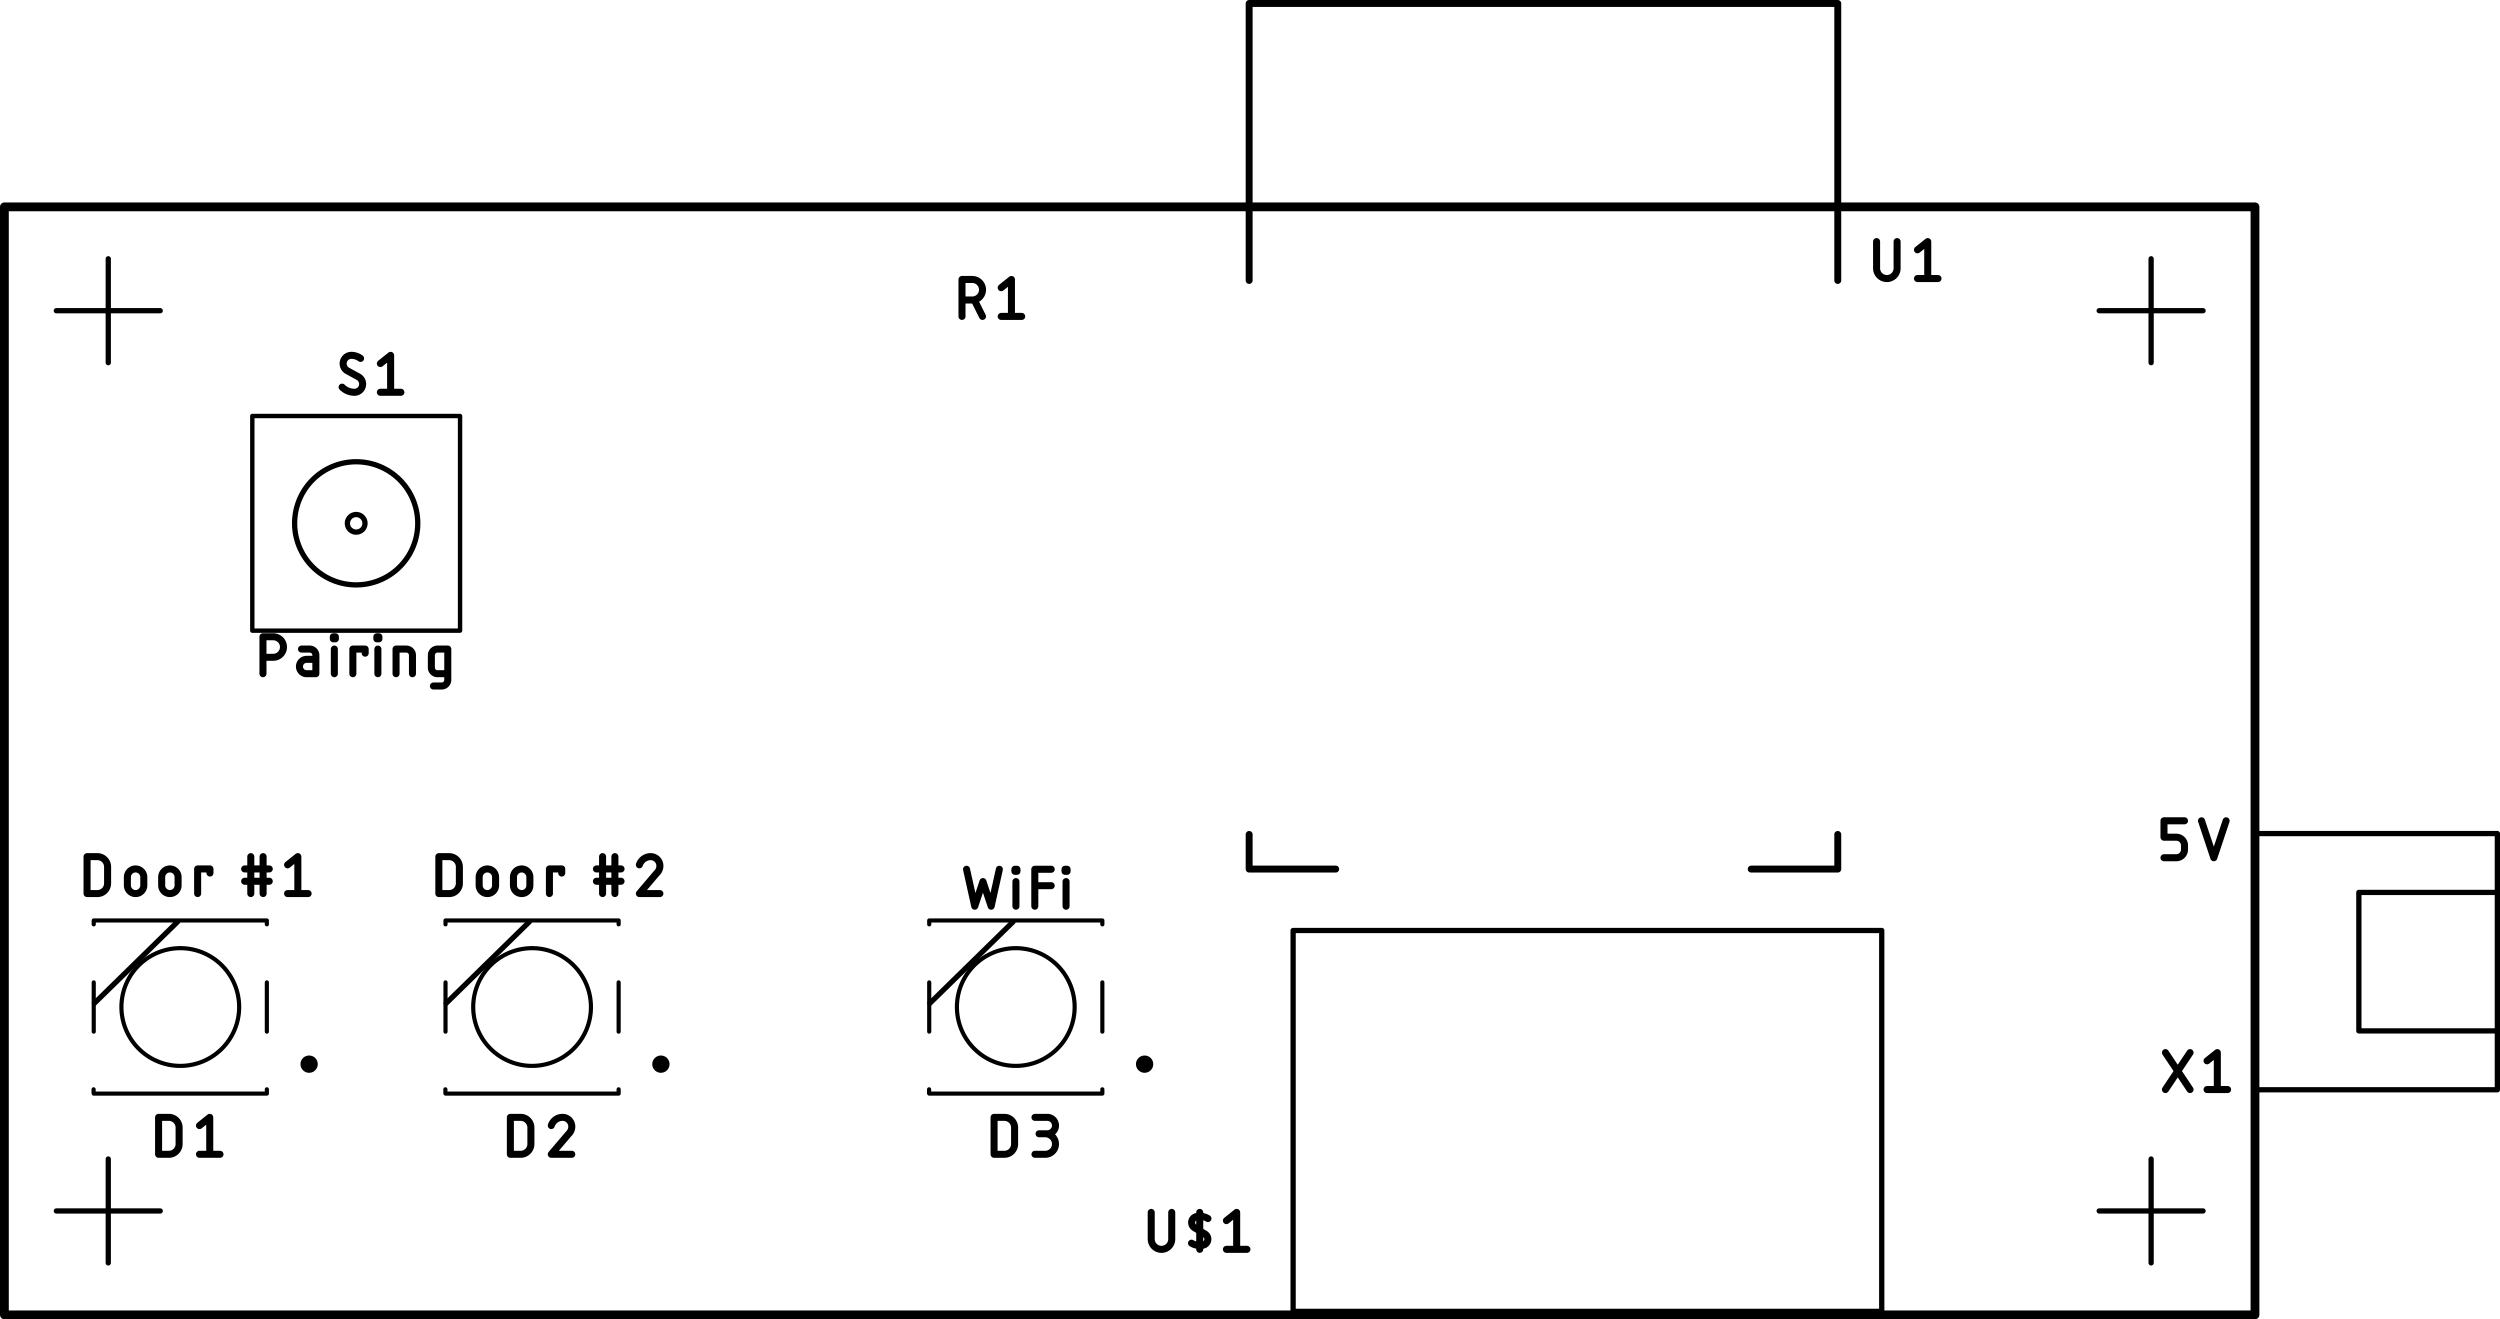 <svg version="1.1" xmlns="http://www.w3.org/2000/svg" xmlns:xlink="http://www.w3.org/1999/xlink" stroke-linecap="round" stroke-linejoin="round" stroke-width="0" fill-rule="evenodd" width="72.203mm" height="38.101mm" viewBox="-127 -127 72203.2 38101" id="DqYYi4CXQrArWHvPTpmv"><defs><circle cx="0" cy="0" r="250" id="DqYYi4CXQrArWHvPTpmv_pad-15"/></defs><g transform="translate(0,37847) scale(1,-1)" fill="currentColor" stroke="currentColor"><path d="M 62371.6 13201.6 62727.2 13201.6 62736.7 13201.8 62746.3 13202.4 62755.8 13203.3 62765.2 13204.7 62774.6 13206.4 62783.9 13208.5 62793.2 13211 62802.3 13213.8 62811.3 13217 62820.1 13220.6 62828.8 13224.5 62837.4 13228.8 62845.8 13233.4 62853.9 13238.3 62861.9 13243.6 62869.6 13249.2 62877.2 13255 62884.4 13261.2 62891.4 13267.7 62898.2 13274.5 62904.7 13281.5 62910.9 13288.7 62916.7 13296.3 62922.3 13304 62927.6 13312 62932.5 13320.2 62937.1 13328.5 62941.4 13337.1 62945.3 13345.8 62948.9 13354.6 62952.1 13363.6 62954.9 13372.7 62957.4 13382 62959.5 13391.3 62961.2 13400.7 62962.6 13410.1 62963.5 13419.6 62964.1 13429.2 62964.3 13438.7 62964.3 13557.2 62964.1 13566.7 62963.5 13576.3 62962.6 13585.8 62961.2 13595.2 62959.5 13604.6 62957.4 13613.9 62954.9 13623.2 62952.1 13632.3 62948.9 13641.3 62945.3 13650.1 62941.4 13658.8 62937.1 13667.4 62932.5 13675.8 62927.6 13683.9 62922.3 13691.9 62916.7 13699.6 62910.9 13707.2 62904.7 13714.4 62898.2 13721.4 62891.4 13728.2 62884.4 13734.7 62877.2 13740.9 62869.6 13746.7 62861.9 13752.3 62853.9 13757.6 62845.8 13762.5 62837.4 13767.1 62828.8 13771.4 62820.1 13775.3 62811.3 13778.9 62802.3 13782.1 62793.2 13784.9 62783.9 13787.4 62774.6 13789.5 62765.2 13791.2 62755.8 13792.6 62746.3 13793.5 62736.7 13794.1 62727.2 13794.3 62371.6 13794.3 62371.6 14268.4 62964.3 14268.4 M 63455.3 14268.4 63810.9 13201.6 64166.5 14268.4 M 7467.6 18516.6 7467.6 19583.4 7763.9 19583.4 7774.6 19583.2 7785.3 19582.6 7795.9 19581.7 7806.5 19580.3 7817.1 19578.6 7827.6 19576.5 7838 19574 7848.3 19571.1 7858.5 19567.9 7868.6 19564.3 7878.5 19560.3 7888.3 19556 7897.9 19551.3 7907.4 19546.3 7916.7 19541 7925.7 19535.3 7934.6 19529.3 7943.2 19523 7951.6 19516.4 7959.8 19509.4 7967.7 19502.2 7975.3 19494.7 7982.7 19486.9 7989.7 19478.9 7996.5 19470.6 8003 19462.1 8009.1 19453.4 8015 19444.4 8020.5 19435.2 8025.7 19425.9 8030.5 19416.3 8035 19406.6 8039.2 19396.8 8042.9 19386.8 8046.4 19376.6 8049.4 19366.4 8052.1 19356 8054.4 19345.6 8056.3 19335 8057.8 19324.4 8059 19313.8 8059.8 19303.1 8060.2 19292.4 8060.2 19281.8 8059.8 19271.1 8059 19260.4 8057.8 19249.8 8056.3 19239.2 8054.4 19228.6 8052.1 19218.2 8049.4 19207.8 8046.4 19197.6 8042.9 19187.4 8039.2 19177.4 8035 19167.6 8030.5 19157.9 8025.7 19148.3 8020.5 19139 8015 19129.8 8009.1 19120.8 8003 19112.1 7996.5 19103.6 7989.7 19095.3 7982.7 19087.3 7975.3 19079.5 7967.7 19072 7959.8 19064.8 7951.6 19057.8 7943.2 19051.2 7934.6 19044.9 7925.7 19038.9 7916.7 19033.2 7907.4 19027.9 7897.9 19022.9 7888.3 19018.2 7878.5 19013.9 7868.6 19009.9 7858.5 19006.3 7848.3 19003.1 7838 19000.2 7827.6 18997.7 7817.1 18995.6 7806.5 18993.9 7795.9 18992.5 7785.3 18991.6 7774.6 18991 7763.9 18990.8 M 7763.9 18990.7 7467.6 18990.7 M 8728.8 18931.5 8995.5 18931.5 M 8728.8 18931.4 8719.9 18931.2 8711 18930.6 8702.1 18929.7 8693.3 18928.3 8684.5 18926.6 8675.8 18924.5 8667.3 18922.1 8658.8 18919.2 8650.5 18916 8642.3 18912.5 8634.2 18908.6 8626.4 18904.4 8618.7 18899.8 8611.3 18894.9 8604 18889.7 8597 18884.1 8590.2 18878.3 8583.7 18872.2 8577.5 18865.8 8571.5 18859.2 8565.9 18852.3 8560.5 18845.2 8555.4 18837.8 8550.7 18830.3 8546.3 18822.5 8542.2 18814.6 8538.5 18806.5 8535.1 18798.2 8532.1 18789.8 8529.5 18781.3 8527.2 18772.6 8525.3 18763.9 8523.7 18755.1 8522.6 18746.3 8521.8 18737.4 8521.4 18728.5 8521.4 18719.5 8521.8 18710.6 8522.6 18701.7 8523.7 18692.9 8525.3 18684.1 8527.2 18675.4 8529.5 18666.7 8532.1 18658.2 8535.1 18649.8 8538.5 18641.5 8542.2 18633.4 8546.3 18625.5 8550.7 18617.7 8555.4 18610.2 8560.5 18602.8 8565.9 18595.7 8571.5 18588.8 8577.5 18582.2 8583.7 18575.8 8590.2 18569.7 8597 18563.9 8604 18558.3 8611.3 18553.1 8618.7 18548.2 8626.4 18543.6 8634.2 18539.4 8642.3 18535.5 8650.5 18532 8658.8 18528.8 8667.3 18525.9 8675.8 18523.5 8684.5 18521.4 8693.3 18519.7 8702.1 18518.3 8711 18517.4 8719.9 18516.8 8728.8 18516.6 8995.5 18516.6 8995.5 19050 8995.3 19058.2 8994.7 19066.4 8993.8 19074.6 8992.5 19082.7 8990.8 19090.7 8988.7 19098.7 8986.3 19106.5 8983.5 19114.2 8980.4 19121.8 8976.9 19129.3 8973 19136.5 8968.9 19143.6 8964.4 19150.5 8959.6 19157.1 8954.5 19163.6 8949.1 19169.8 8943.4 19175.7 8937.5 19181.4 8931.3 19186.8 8924.8 19191.9 8918.2 19196.7 8911.3 19201.2 8904.2 19205.3 8897 19209.2 8889.5 19212.7 8881.9 19215.8 8874.2 19218.6 8866.4 19221 8858.4 19223.1 8850.4 19224.8 8842.3 19226.1 8834.1 19227 8825.9 19227.6 8817.7 19227.8 8580.6 19227.8 M 9529.2 19227.8 9529.2 18516.6 M 9499.6 19524.1 9499.6 19583.4 9558.9 19583.4 9558.9 19524.1 9499.6 19524.1 M 10064.1 19227.8 10064.1 18516.6 M 10064.1 19227.8 10419.7 19227.8 10419.7 19109.3 M 10786.5 19227.8 10786.5 18516.6 M 10756.9 19524.1 10756.9 19583.4 10816.2 19583.4 10816.2 19524.1 10756.9 19524.1 M 11311.5 19227.8 11311.5 18516.6 M 11311.5 19227.8 11607.8 19227.8 11616 19227.6 11624.2 19227 11632.4 19226.1 11640.5 19224.8 11648.5 19223.1 11656.5 19221 11664.3 19218.6 11672 19215.8 11679.6 19212.7 11687.1 19209.2 11694.3 19205.3 11701.4 19201.2 11708.3 19196.7 11714.9 19191.9 11721.4 19186.8 11727.6 19181.4 11733.5 19175.7 11739.2 19169.8 11744.6 19163.6 11749.7 19157.1 11754.5 19150.5 11759 19143.6 11763.1 19136.5 11767 19129.3 11770.5 19121.8 11773.6 19114.2 11776.4 19106.5 11778.8 19098.7 11780.9 19090.7 11782.6 19082.7 11783.9 19074.6 11784.8 19066.4 11785.4 19058.2 11785.6 19050 11785.6 18516.6 M 12509.1 18516.6 12805.4 18516.6 M 12509.1 18516.6 12500.9 18516.8 12492.7 18517.4 12484.5 18518.3 12476.4 18519.6 12468.4 18521.3 12460.4 18523.4 12452.6 18525.8 12444.9 18528.6 12437.3 18531.7 12429.8 18535.2 12422.6 18539.1 12415.5 18543.2 12408.6 18547.7 12402 18552.5 12395.5 18557.6 12389.3 18563 12383.4 18568.7 12377.7 18574.6 12372.3 18580.8 12367.2 18587.3 12362.4 18593.9 12357.9 18600.8 12353.8 18607.9 12349.9 18615.1 12346.4 18622.6 12343.3 18630.2 12340.5 18637.9 12338.1 18645.7 12336 18653.7 12334.3 18661.7 12333 18669.8 12332.1 18678 12331.5 18686.2 12331.3 18694.4 12331.3 19050 12331.5 19058.2 12332.1 19066.4 12333 19074.6 12334.3 19082.7 12336 19090.7 12338.1 19098.7 12340.5 19106.5 12343.3 19114.2 12346.4 19121.8 12349.9 19129.3 12353.8 19136.5 12357.9 19143.6 12362.4 19150.5 12367.2 19157.1 12372.3 19163.6 12377.7 19169.8 12383.4 19175.7 12389.3 19181.4 12395.5 19186.8 12402 19191.9 12408.6 19196.7 12415.5 19201.2 12422.6 19205.3 12429.8 19209.2 12437.3 19212.7 12444.9 19215.8 12452.6 19218.6 12460.4 19221 12468.4 19223.1 12476.4 19224.8 12484.5 19226.1 12492.7 19227 12500.9 19227.6 12509.1 19227.8 12805.4 19227.8 12805.4 18338.8 12805.2 18330.6 12804.6 18322.4 12803.7 18314.2 12802.4 18306.1 12800.7 18298.1 12798.6 18290.1 12796.2 18282.3 12793.4 18274.6 12790.3 18267 12786.8 18259.5 12782.9 18252.3 12778.8 18245.2 12774.3 18238.3 12769.5 18231.7 12764.4 18225.2 12759 18219 12753.3 18213.1 12747.4 18207.4 12741.2 18202 12734.7 18196.9 12728.1 18192.1 12721.2 18187.6 12714.1 18183.5 12706.9 18179.6 12699.4 18176.1 12691.8 18173 12684.1 18170.2 12676.3 18167.8 12668.3 18165.7 12660.3 18164 12652.2 18162.7 12644 18161.8 12635.8 18161.2 12627.6 18161 12390.6 18161 M 27787.6 12868.4 28024.7 11801.6 28261.7 12512.8 28498.8 11801.6 28735.9 12868.4 M 29214.2 12512.8 29214.2 11801.6 M 29184.6 12809.1 29184.6 12868.4 29243.9 12868.4 29243.9 12809.1 29184.6 12809.1 M 29759.5 12868.4 29759.5 11801.6 M 29759.5 12868.4 30233.6 12868.4 M 30233.6 12394.3 29759.5 12394.3 M 30662 12512.8 30662 11801.6 M 30632.4 12809.1 30632.4 12868.4 30691.7 12868.4 30691.7 12809.1 30632.4 12809.1 M 12547.6 13233.4 12547.6 12166.6 M 12547.6 13233.4 12843.9 13233.4 12854.5 13233.2 12865 13232.6 12875.6 13231.7 12886.1 13230.4 12896.5 13228.7 12906.9 13226.6 12917.2 13224.2 12927.4 13221.4 12937.5 13218.2 12947.4 13214.7 12957.3 13210.8 12967 13206.6 12976.5 13202.1 12985.9 13197.2 12995.1 13191.9 13004.1 13186.4 13012.9 13180.5 13021.5 13174.3 13029.8 13167.8 13037.9 13161 13045.8 13154 13053.4 13146.6 13060.8 13139 13067.8 13131.1 13074.6 13123 13081.1 13114.7 13087.3 13106.1 13093.2 13097.3 13098.7 13088.3 13104 13079.1 13108.9 13069.7 13113.4 13060.2 13117.6 13050.5 13121.5 13040.6 13125 13030.7 13128.2 13020.6 13131 13010.4 13133.4 13000.1 13135.5 12989.7 13137.2 12979.3 13138.5 12968.8 13139.4 12958.2 13140 12947.7 13140.2 12937.1 M 13140.3 12937.1 13140.3 12462.9 M 13140.2 12462.9 13140 12452.3 13139.4 12441.8 13138.5 12431.2 13137.2 12420.7 13135.5 12410.3 13133.4 12399.9 13131 12389.6 13128.2 12379.4 13125 12369.3 13121.5 12359.4 13117.6 12349.5 13113.4 12339.8 13108.9 12330.3 13104 12320.9 13098.7 12311.7 13093.2 12302.7 13087.3 12293.9 13081.1 12285.3 13074.6 12277 13067.8 12268.9 13060.8 12261 13053.4 12253.4 13045.8 12246 13037.9 12239 13029.8 12232.2 13021.5 12225.7 13012.9 12219.5 13004.1 12213.6 12995.1 12208.1 12985.9 12202.8 12976.5 12197.9 12967 12193.4 12957.3 12189.2 12947.4 12185.3 12937.5 12181.8 12927.4 12178.6 12917.2 12175.8 12906.9 12173.4 12896.5 12171.3 12886.1 12169.6 12875.6 12168.3 12865 12167.4 12854.5 12166.8 12843.9 12166.6 12547.6 12166.6 M 13711.8 12403.7 13711.8 12640.7 M 13711.7 12640.7 13711.9 12650.4 13712.5 12660 13713.5 12669.6 13714.9 12679.2 13716.6 12688.7 13718.8 12698.2 13721.3 12707.5 13724.2 12716.7 13727.5 12725.8 13731.2 12734.8 13735.2 12743.6 13739.6 12752.2 13744.3 12760.6 13749.3 12768.9 13754.7 12776.9 13760.5 12784.7 13766.5 12792.3 13772.8 12799.6 13779.4 12806.6 13786.4 12813.4 13793.5 12819.9 13801 12826.1 13808.7 12831.9 13816.6 12837.5 13824.7 12842.7 13833.1 12847.6 13841.6 12852.2 13850.3 12856.4 13859.2 12860.2 13868.2 12863.7 13877.4 12866.8 13886.7 12869.5 13896 12871.9 13905.5 12873.8 13915.1 12875.4 13924.7 12876.6 13934.3 12877.4 13944 12877.8 13953.6 12877.8 13963.3 12877.4 13972.9 12876.6 13982.5 12875.4 13992.1 12873.8 14001.6 12871.9 14010.9 12869.5 14020.2 12866.8 14029.4 12863.7 14038.4 12860.2 14047.3 12856.4 14056 12852.2 14064.5 12847.6 14072.9 12842.7 14081 12837.5 14088.9 12831.9 14096.6 12826.1 14104.1 12819.9 14111.2 12813.4 14118.2 12806.6 14124.8 12799.6 14131.1 12792.3 14137.1 12784.7 14142.9 12776.9 14148.3 12768.9 14153.3 12760.6 14158 12752.2 14162.4 12743.6 14166.4 12734.8 14170.1 12725.8 14173.4 12716.7 14176.3 12707.5 14178.8 12698.2 14181 12688.7 14182.7 12679.2 14184.1 12669.6 14185.1 12660 14185.7 12650.4 14185.9 12640.7 14185.9 12403.7 14185.7 12394 14185.1 12384.4 14184.1 12374.8 14182.7 12365.2 14181 12355.7 14178.8 12346.2 14176.3 12336.9 14173.4 12327.7 14170.1 12318.6 14166.4 12309.6 14162.4 12300.8 14158 12292.2 14153.3 12283.8 14148.3 12275.5 14142.9 12267.5 14137.1 12259.7 14131.1 12252.1 14124.8 12244.8 14118.2 12237.8 14111.2 12231 14104.1 12224.5 14096.6 12218.3 14088.9 12212.5 14081 12206.9 14072.9 12201.7 14064.5 12196.8 14056 12192.2 14047.3 12188 14038.4 12184.2 14029.4 12180.7 14020.2 12177.6 14010.9 12174.9 14001.6 12172.5 13992.1 12170.6 13982.5 12169 13972.9 12167.8 13963.3 12167 13953.6 12166.6 13944 12166.6 13934.3 12167 13924.7 12167.8 13915.1 12169 13905.5 12170.6 13896 12172.5 13886.7 12174.9 13877.4 12177.6 13868.2 12180.7 13859.2 12184.2 13850.3 12188 13841.6 12192.2 13833.1 12196.8 13824.7 12201.7 13816.6 12206.9 13808.7 12212.5 13801 12218.3 13793.5 12224.5 13786.4 12231 13779.4 12237.8 13772.8 12244.8 13766.5 12252.1 13760.5 12259.7 13754.7 12267.5 13749.3 12275.5 13744.3 12283.8 13739.6 12292.2 13735.2 12300.8 13731.2 12309.6 13727.5 12318.6 13724.2 12327.7 13721.3 12336.9 13718.8 12346.2 13716.6 12355.7 13714.9 12365.2 13713.5 12374.8 13712.5 12384.4 13711.9 12394 13711.7 12403.7 M 14702.4 12403.7 14702.4 12640.7 M 14702.3 12640.7 14702.5 12650.4 14703.1 12660 14704.1 12669.6 14705.5 12679.2 14707.2 12688.7 14709.4 12698.2 14711.9 12707.5 14714.8 12716.7 14718.1 12725.8 14721.8 12734.8 14725.8 12743.6 14730.2 12752.2 14734.9 12760.6 14739.9 12768.9 14745.3 12776.9 14751.1 12784.7 14757.1 12792.3 14763.4 12799.6 14770 12806.6 14777 12813.4 14784.1 12819.9 14791.6 12826.1 14799.3 12831.9 14807.2 12837.5 14815.3 12842.7 14823.7 12847.6 14832.2 12852.2 14840.9 12856.4 14849.8 12860.2 14858.8 12863.7 14868 12866.8 14877.3 12869.5 14886.6 12871.9 14896.1 12873.8 14905.7 12875.4 14915.3 12876.6 14924.9 12877.4 14934.6 12877.8 14944.2 12877.8 14953.9 12877.4 14963.5 12876.6 14973.1 12875.4 14982.7 12873.8 14992.2 12871.9 15001.5 12869.5 15010.8 12866.8 15020 12863.7 15029 12860.2 15037.9 12856.4 15046.6 12852.2 15055.1 12847.6 15063.5 12842.7 15071.6 12837.5 15079.5 12831.9 15087.2 12826.1 15094.7 12819.9 15101.8 12813.4 15108.8 12806.6 15115.4 12799.6 15121.7 12792.3 15127.7 12784.7 15133.5 12776.9 15138.9 12768.9 15143.9 12760.6 15148.6 12752.2 15153 12743.6 15157 12734.8 15160.7 12725.8 15164 12716.7 15166.9 12707.5 15169.4 12698.2 15171.6 12688.7 15173.3 12679.2 15174.7 12669.6 15175.7 12660 15176.3 12650.4 15176.5 12640.7 15176.5 12403.7 15176.3 12394 15175.7 12384.4 15174.7 12374.8 15173.3 12365.2 15171.6 12355.7 15169.4 12346.2 15166.9 12336.9 15164 12327.7 15160.7 12318.6 15157 12309.6 15153 12300.8 15148.6 12292.2 15143.9 12283.8 15138.9 12275.5 15133.5 12267.5 15127.7 12259.7 15121.7 12252.1 15115.4 12244.8 15108.8 12237.8 15101.8 12231 15094.7 12224.5 15087.2 12218.3 15079.5 12212.5 15071.6 12206.9 15063.5 12201.7 15055.1 12196.8 15046.6 12192.2 15037.9 12188 15029 12184.2 15020 12180.7 15010.8 12177.6 15001.5 12174.9 14992.2 12172.5 14982.7 12170.6 14973.1 12169 14963.5 12167.8 14953.9 12167 14944.2 12166.6 14934.6 12166.6 14924.9 12167 14915.3 12167.8 14905.7 12169 14896.1 12170.6 14886.6 12172.5 14877.3 12174.9 14868 12177.6 14858.8 12180.7 14849.8 12184.2 14840.9 12188 14832.2 12192.2 14823.7 12196.8 14815.3 12201.7 14807.2 12206.9 14799.3 12212.5 14791.6 12218.3 14784.1 12224.5 14777 12231 14770 12237.8 14763.4 12244.8 14757.1 12252.1 14751.1 12259.7 14745.3 12267.5 14739.9 12275.5 14734.9 12283.8 14730.2 12292.2 14725.8 12300.8 14721.8 12309.6 14718.1 12318.6 14714.8 12327.7 14711.9 12336.9 14709.4 12346.2 14707.2 12355.7 14705.5 12365.2 14704.1 12374.8 14703.1 12384.4 14702.5 12394 14702.3 12403.7 M 15741 12166.6 15741 12877.8 16096.6 12877.8 16096.6 12759.3 M 17098.4 12522.2 17809.6 12522.2 M 17809.6 12877.8 17098.4 12877.8 M 17276.2 13233.4 17276.2 12166.6 M 17631.8 12166.6 17631.8 13233.4 M 18664.8 13233.4 18675 13233.2 18685.2 13232.6 18695.4 13231.6 18705.5 13230.3 18715.6 13228.5 18725.6 13226.4 18735.5 13223.9 18745.3 13221 18754.9 13217.7 18764.5 13214.1 18773.9 13210.1 18783.1 13205.7 18792.2 13201 18801.1 13195.9 18809.8 13190.6 18818.2 13184.8 18826.5 13178.8 18834.5 13172.5 18842.2 13165.8 18849.7 13158.9 18857 13151.6 18863.9 13144.1 18870.6 13136.4 18876.9 13128.4 18882.9 13120.1 18888.7 13111.7 18894 13103 18899.1 13094.1 18903.8 13085 18908.2 13075.8 18912.2 13066.4 18915.8 13056.8 18919.1 13047.2 18922 13037.4 18924.5 13027.5 18926.6 13017.5 18928.4 13007.4 18929.7 12997.3 18930.7 12987.1 18931.3 12976.9 18931.5 12966.7 M 18664.8 13233.4 18653.2 13233.2 18641.5 13232.6 18629.9 13231.6 18618.4 13230.2 18606.9 13228.5 18595.4 13226.3 18584.1 13223.7 18572.8 13220.8 18561.6 13217.5 18550.6 13213.8 18539.7 13209.7 18528.9 13205.3 18518.3 13200.5 18507.9 13195.3 18497.6 13189.8 18487.5 13184 18477.7 13177.8 18468 13171.3 18458.6 13164.4 18449.4 13157.2 18440.5 13149.8 18431.8 13142 18423.4 13133.9 18415.3 13125.6 18407.5 13117 18399.9 13108.1 18392.7 13099 18385.8 13089.6 18379.2 13080 18372.9 13070.2 18367 13060.2 18361.4 13050 18356.2 13039.6 18351.3 13029 18346.8 13018.3 18342.6 13007.4 18338.9 12996.4 M 18842.6 12759.2 18850.1 12766.6 18857.3 12774.3 18864.2 12782.3 18870.9 12790.5 18877.2 12798.9 18883.2 12807.6 18888.9 12816.4 18894.3 12825.5 18899.3 12834.8 18904 12844.2 18908.3 12853.8 18912.3 12863.6 18915.9 12873.5 18919.2 12883.5 18922 12893.7 18924.5 12903.9 18926.7 12914.3 18928.4 12924.7 18929.8 12935.1 18930.7 12945.6 18931.3 12956.2 18931.5 12966.7 M 18842.6 12759.3 18338.8 12166.6 18931.5 12166.6 M 2387.6 12166.6 2387.6 13233.4 2683.9 13233.4 2694.5 13233.2 2705 13232.6 2715.6 13231.7 2726.1 13230.4 2736.5 13228.7 2746.9 13226.6 2757.2 13224.2 2767.4 13221.4 2777.5 13218.2 2787.4 13214.7 2797.3 13210.8 2807 13206.6 2816.5 13202.1 2825.9 13197.2 2835.1 13191.9 2844.1 13186.4 2852.9 13180.5 2861.5 13174.3 2869.8 13167.8 2877.9 13161 2885.8 13154 2893.4 13146.6 2900.8 13139 2907.8 13131.1 2914.6 13123 2921.1 13114.7 2927.3 13106.1 2933.2 13097.3 2938.7 13088.3 2944 13079.1 2948.9 13069.7 2953.4 13060.2 2957.6 13050.5 2961.5 13040.6 2965 13030.7 2968.2 13020.6 2971 13010.4 2973.4 13000.1 2975.5 12989.7 2977.2 12979.3 2978.5 12968.8 2979.4 12958.2 2980 12947.7 2980.2 12937.1 M 2980.3 12937.1 2980.3 12462.9 M 2980.2 12462.9 2980 12452.3 2979.4 12441.8 2978.5 12431.2 2977.2 12420.7 2975.5 12410.3 2973.4 12399.9 2971 12389.6 2968.2 12379.4 2965 12369.3 2961.5 12359.4 2957.6 12349.5 2953.4 12339.8 2948.9 12330.3 2944 12320.9 2938.7 12311.7 2933.2 12302.7 2927.3 12293.9 2921.1 12285.3 2914.6 12277 2907.8 12268.9 2900.8 12261 2893.4 12253.4 2885.8 12246 2877.9 12239 2869.8 12232.2 2861.5 12225.7 2852.9 12219.5 2844.1 12213.6 2835.1 12208.1 2825.9 12202.8 2816.5 12197.9 2807 12193.4 2797.3 12189.2 2787.4 12185.3 2777.5 12181.8 2767.4 12178.6 2757.2 12175.8 2746.9 12173.4 2736.5 12171.3 2726.1 12169.6 2715.6 12168.3 2705 12167.4 2694.5 12166.8 2683.9 12166.6 2387.6 12166.6 M 3551.8 12403.7 3551.8 12640.7 M 3551.7 12640.7 3551.9 12650.4 3552.5 12660 3553.5 12669.6 3554.9 12679.2 3556.6 12688.7 3558.8 12698.2 3561.3 12707.5 3564.2 12716.7 3567.5 12725.8 3571.2 12734.8 3575.2 12743.6 3579.6 12752.2 3584.3 12760.6 3589.3 12768.9 3594.7 12776.9 3600.5 12784.7 3606.5 12792.3 3612.8 12799.6 3619.4 12806.6 3626.4 12813.4 3633.5 12819.9 3641 12826.1 3648.7 12831.9 3656.6 12837.5 3664.7 12842.7 3673.1 12847.6 3681.6 12852.2 3690.3 12856.4 3699.2 12860.2 3708.2 12863.7 3717.4 12866.8 3726.7 12869.5 3736 12871.9 3745.5 12873.8 3755.1 12875.4 3764.7 12876.6 3774.3 12877.4 3784 12877.8 3793.6 12877.8 3803.3 12877.4 3812.9 12876.6 3822.5 12875.4 3832.1 12873.8 3841.6 12871.9 3850.9 12869.5 3860.2 12866.8 3869.4 12863.7 3878.4 12860.2 3887.3 12856.4 3896 12852.2 3904.5 12847.6 3912.9 12842.7 3921 12837.5 3928.9 12831.9 3936.6 12826.1 3944.1 12819.9 3951.2 12813.4 3958.2 12806.6 3964.8 12799.6 3971.1 12792.3 3977.1 12784.7 3982.9 12776.9 3988.3 12768.9 3993.3 12760.6 3998 12752.2 4002.4 12743.6 4006.4 12734.8 4010.1 12725.8 4013.4 12716.7 4016.3 12707.5 4018.8 12698.2 4021 12688.7 4022.7 12679.2 4024.1 12669.6 4025.1 12660 4025.7 12650.4 4025.9 12640.7 4025.9 12403.7 4025.7 12394 4025.1 12384.4 4024.1 12374.8 4022.7 12365.2 4021 12355.7 4018.8 12346.2 4016.3 12336.9 4013.4 12327.7 4010.1 12318.6 4006.4 12309.6 4002.4 12300.8 3998 12292.2 3993.3 12283.8 3988.3 12275.5 3982.9 12267.5 3977.1 12259.7 3971.1 12252.1 3964.8 12244.8 3958.2 12237.8 3951.2 12231 3944.1 12224.5 3936.6 12218.3 3928.9 12212.5 3921 12206.9 3912.9 12201.7 3904.5 12196.8 3896 12192.2 3887.3 12188 3878.4 12184.2 3869.4 12180.7 3860.2 12177.6 3850.9 12174.9 3841.6 12172.5 3832.1 12170.6 3822.5 12169 3812.9 12167.8 3803.3 12167 3793.6 12166.6 3784 12166.6 3774.3 12167 3764.7 12167.8 3755.1 12169 3745.5 12170.6 3736 12172.5 3726.7 12174.9 3717.4 12177.6 3708.2 12180.7 3699.2 12184.2 3690.3 12188 3681.6 12192.2 3673.1 12196.8 3664.7 12201.7 3656.6 12206.9 3648.7 12212.5 3641 12218.3 3633.5 12224.5 3626.4 12231 3619.4 12237.8 3612.8 12244.8 3606.5 12252.1 3600.5 12259.7 3594.7 12267.5 3589.3 12275.5 3584.3 12283.8 3579.6 12292.2 3575.2 12300.8 3571.2 12309.6 3567.5 12318.6 3564.2 12327.7 3561.3 12336.9 3558.8 12346.2 3556.6 12355.7 3554.9 12365.2 3553.5 12374.8 3552.5 12384.4 3551.9 12394 3551.7 12403.7 M 4542.4 12403.7 4542.4 12640.7 M 4542.3 12640.7 4542.5 12650.4 4543.1 12660 4544.1 12669.6 4545.5 12679.2 4547.2 12688.7 4549.4 12698.2 4551.9 12707.5 4554.8 12716.7 4558.1 12725.8 4561.8 12734.8 4565.8 12743.6 4570.2 12752.2 4574.9 12760.6 4579.9 12768.9 4585.3 12776.9 4591.1 12784.7 4597.1 12792.3 4603.4 12799.6 4610 12806.6 4617 12813.4 4624.1 12819.9 4631.6 12826.1 4639.3 12831.9 4647.2 12837.5 4655.3 12842.7 4663.7 12847.6 4672.2 12852.2 4680.9 12856.4 4689.8 12860.2 4698.8 12863.7 4708 12866.8 4717.3 12869.5 4726.6 12871.9 4736.1 12873.8 4745.7 12875.4 4755.3 12876.6 4764.9 12877.4 4774.6 12877.8 4784.2 12877.8 4793.9 12877.4 4803.5 12876.6 4813.1 12875.4 4822.7 12873.8 4832.2 12871.9 4841.5 12869.5 4850.8 12866.8 4860 12863.7 4869 12860.2 4877.9 12856.4 4886.6 12852.2 4895.1 12847.6 4903.5 12842.7 4911.6 12837.5 4919.5 12831.9 4927.2 12826.1 4934.7 12819.9 4941.8 12813.4 4948.8 12806.6 4955.4 12799.6 4961.7 12792.3 4967.7 12784.7 4973.5 12776.9 4978.9 12768.9 4983.9 12760.6 4988.6 12752.2 4993 12743.6 4997 12734.8 5000.7 12725.8 5004 12716.7 5006.9 12707.5 5009.4 12698.2 5011.6 12688.7 5013.3 12679.2 5014.7 12669.6 5015.7 12660 5016.3 12650.4 5016.5 12640.7 5016.5 12403.7 5016.3 12394 5015.7 12384.4 5014.7 12374.8 5013.3 12365.2 5011.6 12355.7 5009.4 12346.2 5006.9 12336.9 5004 12327.7 5000.7 12318.6 4997 12309.6 4993 12300.8 4988.6 12292.2 4983.9 12283.8 4978.9 12275.5 4973.5 12267.5 4967.7 12259.7 4961.7 12252.1 4955.4 12244.8 4948.8 12237.8 4941.8 12231 4934.7 12224.5 4927.2 12218.3 4919.5 12212.5 4911.6 12206.9 4903.5 12201.7 4895.1 12196.8 4886.6 12192.2 4877.9 12188 4869 12184.2 4860 12180.7 4850.8 12177.6 4841.5 12174.9 4832.2 12172.5 4822.7 12170.6 4813.1 12169 4803.5 12167.8 4793.9 12167 4784.2 12166.6 4774.6 12166.6 4764.9 12167 4755.3 12167.8 4745.7 12169 4736.1 12170.6 4726.6 12172.5 4717.3 12174.9 4708 12177.6 4698.8 12180.7 4689.8 12184.2 4680.9 12188 4672.2 12192.2 4663.7 12196.8 4655.3 12201.7 4647.2 12206.9 4639.3 12212.5 4631.6 12218.3 4624.1 12224.5 4617 12231 4610 12237.8 4603.4 12244.8 4597.1 12252.1 4591.1 12259.7 4585.3 12267.5 4579.9 12275.5 4574.9 12283.8 4570.2 12292.2 4565.8 12300.8 4561.8 12309.6 4558.1 12318.6 4554.8 12327.7 4551.9 12336.9 4549.4 12346.2 4547.2 12355.7 4545.5 12365.2 4544.1 12374.8 4543.1 12384.4 4542.5 12394 4542.3 12403.7 M 5581 12166.6 5581 12877.8 5936.6 12877.8 5936.6 12759.3 M 6938.4 12522.2 7649.6 12522.2 M 7649.6 12877.8 6938.4 12877.8 M 7116.2 13233.4 7116.2 12166.6 M 7471.8 12166.6 7471.8 13233.4 M 8178.8 12996.3 8475.1 13233.4 8475.1 12166.6 M 8178.8 12166.6 8771.5 12166.6" fill="none" stroke-width="203.2"/><path d="M 5000 11350 2600 9000 M 12760 9000 15160 11350 M 26730 9000 29130 11350 M 4500 29000 1500 29000 M 3000 30500 3000 27500 M 60500 29000 63500 29000 M 62000 30500 62000 27500 M 60500 3000 63500 3000 M 62000 4500 62000 1500 M 4500 3000 1500 3000 M 3000 4500 3000 1500" fill="none" stroke-width="152.4"/><path d="M 35950 37874 52950 37874 M 35950 13874 35950 12874 38450 12874 M 50450 12874 52950 12874 52950 13874 M 35950 29874 35950 37874 M 52950 37874 52950 29874" fill="none" stroke-width="200"/><path d="M 54071.1 30225.8 54071.1 30996.3 M 54071.1 30225.8 54071.3 30215.1 54071.9 30204.4 54072.8 30193.8 54074.2 30183.2 54075.9 30172.6 54078 30162.1 54080.5 30151.7 54083.4 30141.4 54086.6 30131.2 54090.2 30121.1 54094.2 30111.2 54098.5 30101.4 54103.2 30091.8 54108.2 30082.3 54113.5 30073 54119.2 30064 54125.2 30055.1 54131.5 30046.5 54138.1 30038.1 54145.1 30029.9 54152.3 30022 54159.8 30014.4 54167.6 30007 54175.6 30000 54183.9 29993.2 54192.4 29986.7 54201.1 29980.6 54210.1 29974.7 54219.3 29969.2 54228.6 29964 54238.2 29959.2 54247.9 29954.7 54257.7 29950.5 54267.7 29946.8 54277.9 29943.3 54288.1 29940.3 54298.5 29937.6 54308.9 29935.3 54319.5 29933.4 54330.1 29931.9 54340.7 29930.7 54351.4 29929.9 54362.1 29929.5 54372.7 29929.5 54383.4 29929.9 54394.1 29930.7 54404.7 29931.9 54415.3 29933.4 54425.9 29935.3 54436.3 29937.6 54446.7 29940.3 54456.9 29943.3 54467.1 29946.8 54477.1 29950.5 54486.9 29954.7 54496.6 29959.2 54506.2 29964 54515.6 29969.2 54524.7 29974.7 54533.7 29980.6 54542.4 29986.7 54550.9 29993.2 54559.2 30000 54567.2 30007 54575 30014.4 54582.5 30022 54589.7 30029.9 54596.7 30038.1 54603.3 30046.5 54609.6 30055.1 54615.6 30064 54621.3 30073 54626.6 30082.3 54631.6 30091.8 54636.3 30101.4 54640.6 30111.2 54644.6 30121.1 54648.2 30131.2 54651.4 30141.4 54654.3 30151.7 54656.8 30162.1 54658.9 30172.6 54660.6 30183.2 54662 30193.8 54662.9 30204.4 54663.5 30215.1 54663.7 30225.8 54663.7 30996.3 M 55252.2 30759.2 55548.5 30996.3 55548.5 29929.5 M 55252.2 29929.5 55844.8 29929.5" fill="none" stroke-width="203.2"/><path d="M 13160 25960 7160 25960 M 13160 25960 13160 19760 7160 19760 7160 25960" fill="none" stroke-width="127"/><path d="M 8382 22860 8382.5 22903.6 8384.1 22947.2 8386.8 22990.8 8390.6 23034.3 8395.4 23077.6 8401.2 23120.9 8408.2 23164 8416.2 23206.9 8425.2 23249.6 8435.3 23292 8446.4 23334.2 8458.6 23376.1 8471.7 23417.7 8485.9 23459 8501.1 23499.9 8517.3 23540.4 8534.5 23580.5 8552.7 23620.2 8571.8 23659.4 8591.9 23698.1 8613 23736.4 8635 23774.1 8657.9 23811.2 8681.6 23847.8 8706.3 23883.8 8731.9 23919.2 8758.3 23953.9 8785.6 23988 8813.7 24021.3 8842.6 24054 8872.3 24086 8902.8 24117.2 8934 24147.7 8966 24177.4 8998.7 24206.3 9032 24234.4 9066.1 24261.7 9100.8 24288.1 9136.2 24313.7 9172.2 24338.4 9208.8 24362.1 9245.9 24385 9283.6 24407 9321.9 24428.1 9360.6 24448.2 9399.8 24467.3 9439.5 24485.5 9479.6 24502.7 9520.1 24518.9 9561 24534.1 9602.3 24548.3 9643.9 24561.4 9685.8 24573.6 9728 24584.7 9770.4 24594.8 9813.1 24603.8 9856 24611.8 9899.1 24618.8 9942.4 24624.6 9985.7 24629.4 10029.2 24633.2 10072.8 24635.9 10116.4 24637.5 10160 24638 10203.6 24637.5 10247.2 24635.9 10290.8 24633.2 10334.3 24629.4 10377.6 24624.6 10420.9 24618.8 10464 24611.8 10506.9 24603.8 10549.6 24594.8 10592 24584.7 10634.2 24573.6 10676.1 24561.4 10717.7 24548.3 10759 24534.1 10799.9 24518.9 10840.4 24502.7 10880.5 24485.5 10920.2 24467.3 10959.4 24448.2 10998.1 24428.1 11036.4 24407 11074.1 24385 11111.2 24362.1 11147.8 24338.4 11183.8 24313.7 11219.2 24288.1 11253.9 24261.7 11288 24234.4 11321.3 24206.3 11354 24177.4 11386 24147.7 11417.2 24117.2 11447.7 24086 11477.4 24054 11506.3 24021.3 11534.4 23988 11561.7 23953.9 11588.1 23919.2 11613.7 23883.8 11638.4 23847.8 11662.1 23811.2 11685 23774.1 11707 23736.4 11728.1 23698.1 11748.2 23659.4 11767.3 23620.2 11785.5 23580.5 11802.7 23540.4 11818.9 23499.9 11834.1 23459 11848.3 23417.7 11861.4 23376.1 11873.6 23334.2 11884.7 23292 11894.8 23249.6 11903.8 23206.9 11911.8 23164 11918.8 23120.9 11924.6 23077.6 11929.4 23034.3 11933.2 22990.8 11935.9 22947.2 11937.5 22903.6 11938 22860 11937.5 22816.4 11935.9 22772.8 11933.2 22729.2 11929.4 22685.7 11924.6 22642.4 11918.8 22599.1 11911.8 22556 11903.8 22513.1 11894.8 22470.4 11884.7 22428 11873.6 22385.8 11861.4 22343.9 11848.3 22302.3 11834.1 22261 11818.9 22220.1 11802.7 22179.6 11785.5 22139.5 11767.3 22099.8 11748.2 22060.6 11728.1 22021.9 11707 21983.6 11685 21945.9 11662.1 21908.8 11638.4 21872.2 11613.7 21836.2 11588.1 21800.8 11561.7 21766.1 11534.4 21732 11506.3 21698.7 11477.4 21666 11447.7 21634 11417.2 21602.8 11386 21572.3 11354 21542.6 11321.3 21513.7 11288 21485.6 11253.9 21458.3 11219.2 21431.9 11183.8 21406.3 11147.8 21381.6 11111.2 21357.9 11074.1 21335 11036.4 21313 10998.1 21291.9 10959.4 21271.8 10920.2 21252.7 10880.5 21234.5 10840.4 21217.3 10799.9 21201.1 10759 21185.9 10717.7 21171.7 10676.1 21158.6 10634.2 21146.4 10592 21135.3 10549.6 21125.2 10506.9 21116.2 10464 21108.2 10420.9 21101.2 10377.6 21095.4 10334.3 21090.6 10290.8 21086.8 10247.2 21084.1 10203.6 21082.5 10160 21082 10116.4 21082.5 10072.8 21084.1 10029.2 21086.8 9985.7 21090.6 9942.4 21095.4 9899.1 21101.2 9856 21108.2 9813.1 21116.2 9770.4 21125.2 9728 21135.3 9685.8 21146.4 9643.9 21158.6 9602.3 21171.7 9561 21185.9 9520.1 21201.1 9479.6 21217.3 9439.5 21234.5 9399.8 21252.7 9360.6 21271.8 9321.9 21291.9 9283.6 21313 9245.9 21335 9208.8 21357.9 9172.2 21381.6 9136.2 21406.3 9100.8 21431.9 9066.1 21458.3 9032 21485.6 8998.7 21513.7 8966 21542.6 8934 21572.3 8902.8 21602.8 8872.3 21634 8842.6 21666 8813.7 21698.7 8785.6 21732 8758.3 21766.1 8731.9 21800.8 8706.3 21836.2 8681.6 21872.2 8657.9 21908.8 8635 21945.9 8613 21983.6 8591.9 22021.9 8571.8 22060.6 8552.7 22099.8 8534.5 22139.5 8517.3 22179.6 8501.1 22220.1 8485.9 22261 8471.7 22302.3 8458.6 22343.9 8446.4 22385.8 8435.3 22428 8425.2 22470.4 8416.2 22513.1 8408.2 22556 8401.2 22599.1 8395.4 22642.4 8390.6 22685.7 8386.8 22729.2 8384.1 22772.8 8382.5 22816.4 8382 22860 M 9906 22860 9906.2 22870 9906.8 22880.1 9907.8 22890 9909.2 22900 9910.9 22909.9 9913.1 22919.7 9915.7 22929.4 9918.6 22939 9921.9 22948.4 9925.6 22957.8 9929.6 22967 9934 22976 9938.8 22984.8 9943.9 22993.5 9949.3 23001.9 9955.1 23010.1 9961.2 23018.1 9967.6 23025.8 9974.3 23033.3 9981.3 23040.5 9988.6 23047.4 9996.1 23054 10003.9 23060.4 10011.9 23066.4 10020.2 23072.1 10028.7 23077.4 10037.4 23082.4 10046.3 23087.1 10055.3 23091.4 10064.5 23095.4 10073.9 23099 10083.4 23102.2 10093 23105 10102.8 23107.5 10112.6 23109.5 10122.5 23111.2 10132.5 23112.5 10142.4 23113.4 10152.5 23113.9 10162.5 23114 10172.5 23113.7 10182.6 23113 10192.5 23111.9 10202.5 23110.4 10212.3 23108.6 10222.1 23106.3 10231.8 23103.6 10241.3 23100.6 10250.8 23097.2 10260.1 23093.4 10269.2 23089.3 10278.2 23084.8 10287 23080 10295.6 23074.8 10304 23069.3 10312.1 23063.4 10320 23057.2 10327.7 23050.8 10335.1 23044 10342.2 23036.9 10349.1 23029.6 10355.6 23022 10361.9 23014.1 10367.8 23006 10373.4 22997.7 10378.7 22989.2 10383.6 22980.4 10388.2 22971.5 10392.4 22962.4 10396.3 22953.1 10399.8 22943.7 10402.9 22934.2 10405.7 22924.5 10408 22914.8 10410 22904.9 10411.6 22895 10412.8 22885.1 10413.6 22875 10414 22865 10414 22855 10413.6 22845 10412.8 22834.9 10411.6 22825 10410 22815.1 10408 22805.2 10405.7 22795.5 10402.9 22785.8 10399.8 22776.3 10396.3 22766.9 10392.4 22757.6 10388.2 22748.5 10383.6 22739.6 10378.7 22730.8 10373.4 22722.3 10367.8 22714 10361.9 22705.9 10355.6 22698 10349.1 22690.4 10342.2 22683.1 10335.1 22676 10327.7 22669.2 10320 22662.8 10312.1 22656.6 10304 22650.7 10295.6 22645.2 10287 22640 10278.2 22635.2 10269.2 22630.7 10260.1 22626.6 10250.8 22622.8 10241.3 22619.4 10231.8 22616.4 10222.1 22613.7 10212.3 22611.4 10202.5 22609.6 10192.5 22608.1 10182.6 22607 10172.5 22606.3 10162.5 22606 10152.5 22606.1 10142.4 22606.6 10132.5 22607.5 10122.5 22608.8 10112.6 22610.5 10102.8 22612.5 10093 22615 10083.4 22617.8 10073.9 22621 10064.5 22624.6 10055.3 22628.6 10046.3 22632.9 10037.4 22637.6 10028.7 22642.6 10020.2 22647.9 10011.9 22653.6 10003.9 22659.6 9996.1 22666 9988.6 22672.6 9981.3 22679.5 9974.3 22686.7 9967.6 22694.2 9961.2 22701.9 9955.1 22709.9 9949.3 22718.1 9943.9 22726.5 9938.8 22735.2 9934 22744 9929.6 22753 9925.6 22762.2 9921.9 22771.6 9918.6 22781 9915.7 22790.6 9913.1 22800.3 9910.9 22810.1 9909.2 22820 9907.8 22830 9906.8 22839.9 9906.2 22850 9906 22860" fill="none" stroke-width="152.4"/><path d="M 10109.2 26644.6 10118.8 26644.8 10128.3 26645.4 10137.8 26646.3 10147.2 26647.7 10156.6 26649.4 10165.9 26651.5 10175.2 26654 10184.3 26656.8 10193.3 26660 10202.1 26663.6 10210.8 26667.5 10219.4 26671.8 10227.8 26676.4 10235.9 26681.3 10243.9 26686.6 10251.6 26692.2 10259.2 26698 10266.4 26704.2 10273.4 26710.7 10280.2 26717.5 10286.7 26724.5 10292.9 26731.7 10298.7 26739.3 10304.3 26747 10309.6 26755 10314.5 26763.2 10319.1 26771.5 10323.4 26780.1 10327.3 26788.8 10330.9 26797.6 10334.1 26806.6 10336.9 26815.7 10339.4 26825 10341.5 26834.3 10343.2 26843.7 10344.6 26853.1 10345.5 26862.6 10346.1 26872.2 10346.3 26881.7 M 10109.2 26644.6 10095.6 26644.8 10081.9 26645.3 10068.3 26646.3 10054.8 26647.6 10041.2 26649.2 10027.8 26651.3 10014.3 26653.7 10001 26656.4 9987.7 26659.6 9974.5 26663 9961.4 26666.9 9948.5 26671.1 9935.6 26675.6 9922.9 26680.5 9910.3 26685.8 9897.9 26691.4 9885.6 26697.3 9873.5 26703.5 9861.5 26710.1 9849.8 26717 9838.2 26724.3 9826.8 26731.8 9815.7 26739.6 9804.7 26747.8 9794 26756.2 9783.6 26764.9 9773.3 26773.9 9763.3 26783.2 9753.6 26792.8 M 9783.2 27474.3 9783.4 27483.8 9784 27493.4 9784.9 27502.9 9786.3 27512.3 9788 27521.7 9790.1 27531 9792.6 27540.3 9795.4 27549.4 9798.6 27558.4 9802.2 27567.2 9806.1 27575.9 9810.4 27584.5 9815 27592.9 9819.9 27601 9825.2 27609 9830.8 27616.7 9836.6 27624.3 9842.8 27631.5 9849.3 27638.5 9856.1 27645.3 9863.1 27651.8 9870.3 27658 9877.9 27663.8 9885.6 27669.4 9893.6 27674.7 9901.8 27679.6 9910.1 27684.2 9918.7 27688.5 9927.4 27692.4 9936.2 27696 9945.2 27699.2 9954.3 27702 9963.6 27704.5 9972.9 27706.6 9982.3 27708.3 9991.7 27709.7 10001.2 27710.6 10010.8 27711.2 10020.3 27711.4 10033.3 27711.2 10046.3 27710.6 10059.3 27709.7 10072.2 27708.4 10085.1 27706.7 10097.9 27704.6 10110.7 27702.1 10123.4 27699.3 10136 27696.1 10148.5 27692.5 10160.9 27688.6 10173.1 27684.3 10185.3 27679.7 10197.3 27674.6 10209.1 27669.3 10220.8 27663.6 10232.3 27657.6 10243.7 27651.2 10254.8 27644.5 10265.8 27637.5 10276.5 27630.1 10287 27622.5 M 9901.8 27266.8 9893.6 27271.9 9885.6 27277.3 9877.8 27282.9 9870.3 27288.9 9863 27295.2 9856 27301.8 9849.3 27308.6 9842.8 27315.7 9836.6 27323.1 9830.7 27330.7 9825.1 27338.5 9819.9 27346.6 9814.9 27354.8 9810.3 27363.3 9806.1 27371.9 9802.1 27380.7 9798.6 27389.6 9795.4 27398.7 9792.5 27407.9 9790.1 27417.2 9788 27426.5 9786.3 27436 9784.9 27445.5 9784 27455.1 9783.4 27464.7 9783.2 27474.3 M 10227.8 27089.2 10235.9 27084.1 10243.9 27078.7 10251.7 27073.1 10259.2 27067.1 10266.5 27060.8 10273.5 27054.2 10280.2 27047.4 10286.7 27040.3 10292.9 27032.9 10298.8 27025.3 10304.4 27017.5 10309.6 27009.4 10314.6 27001.2 10319.2 26992.7 10323.4 26984.1 10327.4 26975.3 10330.9 26966.4 10334.1 26957.3 10337 26948.1 10339.4 26938.8 10341.5 26929.5 10343.2 26920 10344.6 26910.5 10345.5 26900.9 10346.1 26891.3 10346.3 26881.7 M 10227.7 27089.1 9901.8 27266.9 M 10858.5 27474.3 11154.8 27711.4 11154.8 26644.6 M 10858.5 26644.6 11451.2 26644.6" fill="none" stroke-width="203.2"/><path d="M 7580 11390 2580 11390 M 7580 11390 7580 11277.6 M 7580 6390 2580 6390 M 7580 8178.8 7580 9601.2 M 2580 9601.2 2580 8178.8 M 2580 11277.6 2580 11390 M 7580 6513.2 7580 6400.8 M 2576.2 6400.8 2576.2 6513.2 M 3380 8890 3380.5 8931.7 3382 8973.4 3384.6 9015.1 3388.2 9056.6 3392.8 9098.1 3398.4 9139.4 3405 9180.6 3412.7 9221.7 3421.3 9262.5 3430.9 9303.1 3441.6 9343.4 3453.2 9383.5 3465.8 9423.3 3479.4 9462.7 3493.9 9501.8 3509.4 9540.6 3525.8 9578.9 3543.2 9616.8 3561.5 9654.3 3580.7 9691.4 3600.9 9727.9 3621.9 9764 3643.7 9799.5 3666.5 9834.5 3690.1 9868.9 3714.5 9902.7 3739.8 9935.9 3765.9 9968.5 3792.7 10000.4 3820.4 10031.7 3848.8 10062.2 3877.9 10092.1 3907.8 10121.2 3938.3 10149.6 3969.6 10177.3 4001.5 10204.1 4034.1 10230.2 4067.3 10255.5 4101.1 10279.9 4135.5 10303.5 4170.5 10326.3 4206 10348.1 4242.1 10369.1 4278.6 10389.3 4315.7 10408.5 4353.2 10426.8 4391.1 10444.2 4429.4 10460.6 4468.2 10476.1 4507.3 10490.6 4546.7 10504.2 4586.5 10516.8 4626.6 10528.4 4666.9 10539.1 4707.5 10548.7 4748.3 10557.3 4789.4 10565 4830.6 10571.6 4871.9 10577.2 4913.4 10581.8 4954.9 10585.4 4996.6 10588 5038.3 10589.5 5080 10590 5121.7 10589.5 5163.4 10588 5205.1 10585.4 5246.6 10581.8 5288.1 10577.2 5329.4 10571.6 5370.6 10565 5411.7 10557.3 5452.5 10548.7 5493.1 10539.1 5533.4 10528.4 5573.5 10516.8 5613.3 10504.2 5652.7 10490.6 5691.8 10476.1 5730.6 10460.6 5768.9 10444.2 5806.8 10426.8 5844.3 10408.5 5881.4 10389.3 5917.9 10369.1 5954 10348.1 5989.5 10326.3 6024.5 10303.5 6058.9 10279.9 6092.7 10255.5 6125.9 10230.2 6158.5 10204.1 6190.4 10177.3 6221.7 10149.6 6252.2 10121.2 6282.1 10092.1 6311.2 10062.2 6339.6 10031.7 6367.3 10000.4 6394.1 9968.5 6420.2 9935.9 6445.5 9902.7 6469.9 9868.9 6493.5 9834.5 6516.3 9799.5 6538.1 9764 6559.1 9727.9 6579.3 9691.4 6598.5 9654.3 6616.8 9616.8 6634.2 9578.9 6650.6 9540.6 6666.1 9501.8 6680.6 9462.7 6694.2 9423.3 6706.8 9383.5 6718.4 9343.4 6729.1 9303.1 6738.7 9262.5 6747.3 9221.7 6755 9180.6 6761.6 9139.4 6767.2 9098.1 6771.8 9056.6 6775.4 9015.1 6778 8973.4 6779.5 8931.7 6780 8890 6779.5 8848.3 6778 8806.6 6775.4 8764.9 6771.8 8723.4 6767.2 8681.9 6761.6 8640.6 6755 8599.4 6747.3 8558.3 6738.7 8517.5 6729.1 8476.9 6718.4 8436.6 6706.8 8396.5 6694.2 8356.7 6680.6 8317.3 6666.1 8278.2 6650.6 8239.4 6634.2 8201.1 6616.8 8163.2 6598.5 8125.7 6579.3 8088.6 6559.1 8052.1 6538.1 8016 6516.3 7980.5 6493.5 7945.5 6469.9 7911.1 6445.5 7877.3 6420.2 7844.1 6394.1 7811.5 6367.3 7779.6 6339.6 7748.3 6311.2 7717.8 6282.1 7687.9 6252.2 7658.8 6221.7 7630.4 6190.4 7602.7 6158.5 7575.9 6125.9 7549.8 6092.7 7524.5 6058.9 7500.1 6024.5 7476.5 5989.5 7453.7 5954 7431.9 5917.9 7410.9 5881.4 7390.7 5844.3 7371.5 5806.8 7353.2 5768.9 7335.8 5730.6 7319.4 5691.8 7303.9 5652.7 7289.4 5613.3 7275.8 5573.5 7263.2 5533.4 7251.6 5493.1 7240.9 5452.5 7231.3 5411.7 7222.7 5370.6 7215 5329.4 7208.4 5288.1 7202.8 5246.6 7198.2 5205.1 7194.6 5163.4 7192 5121.7 7190.5 5080 7190 5038.3 7190.5 4996.6 7192 4954.9 7194.6 4913.4 7198.2 4871.9 7202.8 4830.6 7208.4 4789.4 7215 4748.3 7222.7 4707.5 7231.3 4666.9 7240.9 4626.6 7251.6 4586.5 7263.2 4546.7 7275.8 4507.3 7289.4 4468.2 7303.9 4429.4 7319.4 4391.1 7335.8 4353.2 7353.2 4315.7 7371.5 4278.6 7390.7 4242.1 7410.9 4206 7431.9 4170.5 7453.7 4135.5 7476.5 4101.1 7500.1 4067.3 7524.5 4034.1 7549.8 4001.5 7575.9 3969.6 7602.7 3938.3 7630.4 3907.8 7658.8 3877.9 7687.9 3848.8 7717.8 3820.4 7748.3 3792.7 7779.6 3765.9 7811.5 3739.8 7844.1 3714.5 7877.3 3690.1 7911.1 3666.5 7945.5 3643.7 7980.5 3621.9 8016 3600.9 8052.1 3580.7 8088.6 3561.5 8125.7 3543.2 8163.2 3525.8 8201.1 3509.4 8239.4 3493.9 8278.2 3479.4 8317.3 3465.8 8356.7 3453.2 8396.5 3441.6 8436.6 3430.9 8476.9 3421.3 8517.5 3412.7 8558.3 3405 8599.4 3398.4 8640.6 3392.8 8681.9 3388.2 8723.4 3384.6 8764.9 3382 8806.6 3380.5 8848.3 3380 8890" fill="none" stroke-width="120"/><use xlink:href="#DqYYi4CXQrArWHvPTpmv_pad-15" x="8800.6" y="7240"/><path d="M 4453.1 5703.4 4453.1 4636.6 M 4453.1 5703.4 4749.5 5703.4 4760.1 5703.2 4770.6 5702.6 4781.2 5701.7 4791.7 5700.4 4802.1 5698.7 4812.5 5696.6 4822.8 5694.2 4833 5691.4 4843.1 5688.2 4853 5684.7 4862.9 5680.8 4872.6 5676.6 4882.1 5672.1 4891.5 5667.2 4900.7 5661.9 4909.7 5656.4 4918.5 5650.5 4927.1 5644.3 4935.4 5637.8 4943.5 5631 4951.4 5624 4959 5616.6 4966.4 5609 4973.4 5601.1 4980.2 5593 4986.7 5584.7 4992.9 5576.1 4998.8 5567.3 5004.3 5558.3 5009.6 5549.1 5014.5 5539.7 5019 5530.2 5023.2 5520.5 5027.1 5510.6 5030.6 5500.7 5033.8 5490.6 5036.6 5480.4 5039 5470.1 5041.1 5459.7 5042.8 5449.3 5044.1 5438.8 5045 5428.2 5045.6 5417.7 5045.8 5407.1 5045.8 4932.9 5045.6 4922.3 5045 4911.8 5044.1 4901.2 5042.8 4890.7 5041.1 4880.3 5039 4869.9 5036.6 4859.6 5033.8 4849.4 5030.6 4839.3 5027.1 4829.4 5023.2 4819.5 5019 4809.8 5014.5 4800.3 5009.6 4790.9 5004.3 4781.7 4998.8 4772.7 4992.9 4763.9 4986.7 4755.3 4980.2 4747 4973.4 4738.9 4966.4 4731 4959 4723.4 4951.4 4716 4943.5 4709 4935.4 4702.2 4927.1 4695.7 4918.5 4689.5 4909.7 4683.6 4900.7 4678.1 4891.5 4672.8 4882.1 4667.9 4872.6 4663.4 4862.9 4659.2 4853 4655.3 4843.1 4651.8 4833 4648.6 4822.8 4645.8 4812.5 4643.4 4802.1 4641.3 4791.7 4639.6 4781.2 4638.3 4770.6 4637.4 4760.1 4636.8 4749.5 4636.6 4453.1 4636.6 M 5634.2 5466.3 5930.5 5703.4 5930.5 4636.6 M 5634.2 4636.6 6226.9 4636.6" fill="none" stroke-width="203.2"/><path d="M 12740 11390 17740 11390 17740 11277.6 M 17740 6390 12740 6390 M 17740 8178.8 17740 9601.2 M 12740 9601.2 12740 8178.8 M 12740 11277.6 12740 11390 M 17740 6513.2 17740 6400.8 M 12736.2 6400.8 12736.2 6513.2 M 13540 8890 13540.5 8931.7 13542 8973.4 13544.6 9015.1 13548.2 9056.6 13552.8 9098.1 13558.4 9139.4 13565 9180.6 13572.7 9221.7 13581.3 9262.5 13590.9 9303.1 13601.6 9343.4 13613.2 9383.5 13625.8 9423.3 13639.4 9462.7 13653.9 9501.8 13669.4 9540.6 13685.8 9578.9 13703.2 9616.8 13721.5 9654.3 13740.7 9691.4 13760.9 9727.9 13781.9 9764 13803.7 9799.5 13826.5 9834.5 13850.1 9868.9 13874.5 9902.7 13899.8 9935.9 13925.9 9968.5 13952.7 10000.4 13980.4 10031.7 14008.8 10062.2 14037.9 10092.1 14067.8 10121.2 14098.3 10149.6 14129.6 10177.3 14161.5 10204.1 14194.1 10230.2 14227.3 10255.5 14261.1 10279.9 14295.5 10303.5 14330.5 10326.3 14366 10348.1 14402.1 10369.1 14438.6 10389.3 14475.7 10408.5 14513.2 10426.8 14551.1 10444.2 14589.4 10460.6 14628.2 10476.1 14667.3 10490.6 14706.7 10504.2 14746.5 10516.8 14786.6 10528.4 14826.9 10539.1 14867.5 10548.7 14908.3 10557.3 14949.4 10565 14990.6 10571.6 15031.9 10577.2 15073.4 10581.8 15114.9 10585.4 15156.6 10588 15198.3 10589.5 15240 10590 15281.7 10589.5 15323.4 10588 15365.1 10585.4 15406.6 10581.8 15448.1 10577.2 15489.4 10571.6 15530.6 10565 15571.7 10557.3 15612.5 10548.7 15653.1 10539.1 15693.4 10528.4 15733.5 10516.8 15773.3 10504.2 15812.7 10490.6 15851.8 10476.1 15890.6 10460.6 15928.9 10444.2 15966.8 10426.8 16004.3 10408.5 16041.4 10389.3 16077.9 10369.1 16114 10348.1 16149.5 10326.3 16184.5 10303.5 16218.9 10279.9 16252.7 10255.5 16285.9 10230.2 16318.5 10204.1 16350.4 10177.3 16381.7 10149.6 16412.2 10121.2 16442.1 10092.1 16471.2 10062.2 16499.6 10031.7 16527.3 10000.4 16554.1 9968.5 16580.2 9935.9 16605.5 9902.7 16629.9 9868.9 16653.5 9834.5 16676.3 9799.5 16698.1 9764 16719.1 9727.9 16739.3 9691.4 16758.5 9654.3 16776.8 9616.8 16794.2 9578.9 16810.6 9540.6 16826.1 9501.8 16840.6 9462.7 16854.2 9423.3 16866.8 9383.5 16878.4 9343.4 16889.1 9303.1 16898.7 9262.5 16907.3 9221.7 16915 9180.6 16921.6 9139.4 16927.2 9098.1 16931.8 9056.6 16935.4 9015.1 16938 8973.4 16939.5 8931.7 16940 8890 16939.5 8848.3 16938 8806.6 16935.4 8764.9 16931.8 8723.4 16927.2 8681.9 16921.6 8640.6 16915 8599.4 16907.3 8558.3 16898.7 8517.5 16889.1 8476.9 16878.4 8436.6 16866.8 8396.5 16854.2 8356.7 16840.6 8317.3 16826.1 8278.2 16810.6 8239.4 16794.2 8201.1 16776.8 8163.2 16758.5 8125.7 16739.3 8088.6 16719.1 8052.1 16698.1 8016 16676.3 7980.5 16653.5 7945.5 16629.9 7911.1 16605.5 7877.3 16580.2 7844.1 16554.1 7811.5 16527.3 7779.6 16499.6 7748.3 16471.2 7717.8 16442.1 7687.9 16412.2 7658.8 16381.7 7630.4 16350.4 7602.7 16318.5 7575.9 16285.9 7549.8 16252.7 7524.5 16218.9 7500.1 16184.5 7476.5 16149.5 7453.7 16114 7431.9 16077.9 7410.9 16041.4 7390.7 16004.3 7371.5 15966.8 7353.2 15928.9 7335.8 15890.6 7319.4 15851.8 7303.9 15812.7 7289.4 15773.3 7275.8 15733.5 7263.2 15693.4 7251.6 15653.1 7240.9 15612.5 7231.3 15571.7 7222.7 15530.6 7215 15489.4 7208.4 15448.1 7202.8 15406.6 7198.2 15365.1 7194.6 15323.4 7192 15281.7 7190.5 15240 7190 15198.3 7190.5 15156.6 7192 15114.9 7194.6 15073.4 7198.2 15031.9 7202.8 14990.6 7208.4 14949.4 7215 14908.3 7222.7 14867.5 7231.3 14826.9 7240.9 14786.6 7251.6 14746.5 7263.2 14706.7 7275.8 14667.3 7289.4 14628.2 7303.9 14589.4 7319.4 14551.1 7335.8 14513.2 7353.2 14475.7 7371.5 14438.6 7390.7 14402.1 7410.9 14366 7431.9 14330.5 7453.7 14295.5 7476.5 14261.1 7500.1 14227.3 7524.5 14194.1 7549.8 14161.5 7575.9 14129.6 7602.7 14098.3 7630.4 14067.8 7658.8 14037.9 7687.9 14008.8 7717.8 13980.4 7748.3 13952.7 7779.6 13925.9 7811.5 13899.8 7844.1 13874.5 7877.3 13850.1 7911.1 13826.5 7945.5 13803.7 7980.5 13781.9 8016 13760.9 8052.1 13740.7 8088.6 13721.5 8125.7 13703.2 8163.2 13685.8 8201.1 13669.4 8239.4 13653.9 8278.2 13639.4 8317.3 13625.8 8356.7 13613.2 8396.5 13601.6 8436.6 13590.9 8476.9 13581.3 8517.5 13572.7 8558.3 13565 8599.4 13558.4 8640.6 13552.8 8681.9 13548.2 8723.4 13544.6 8764.9 13542 8806.6 13540.5 8848.3 13540 8890" fill="none" stroke-width="120"/><use xlink:href="#DqYYi4CXQrArWHvPTpmv_pad-15" x="18960.6" y="7240"/><path d="M 14613.1 5703.4 14613.1 4636.6 M 14613.1 5703.4 14909.5 5703.4 14920.1 5703.2 14930.6 5702.6 14941.2 5701.7 14951.7 5700.4 14962.1 5698.7 14972.5 5696.6 14982.8 5694.2 14993 5691.4 15003.1 5688.2 15013 5684.7 15022.9 5680.8 15032.6 5676.6 15042.1 5672.1 15051.5 5667.2 15060.7 5661.9 15069.7 5656.4 15078.5 5650.5 15087.1 5644.3 15095.4 5637.8 15103.5 5631 15111.4 5624 15119 5616.6 15126.4 5609 15133.4 5601.1 15140.2 5593 15146.7 5584.7 15152.9 5576.1 15158.8 5567.3 15164.3 5558.3 15169.6 5549.1 15174.5 5539.7 15179 5530.2 15183.2 5520.5 15187.1 5510.6 15190.6 5500.7 15193.8 5490.6 15196.6 5480.4 15199 5470.1 15201.1 5459.7 15202.8 5449.3 15204.1 5438.8 15205 5428.2 15205.6 5417.7 15205.8 5407.1 15205.8 4932.9 15205.6 4922.3 15205 4911.8 15204.1 4901.2 15202.8 4890.7 15201.1 4880.3 15199 4869.9 15196.6 4859.6 15193.8 4849.4 15190.6 4839.3 15187.1 4829.4 15183.2 4819.5 15179 4809.8 15174.5 4800.3 15169.6 4790.9 15164.3 4781.7 15158.8 4772.7 15152.9 4763.9 15146.7 4755.3 15140.2 4747 15133.4 4738.9 15126.4 4731 15119 4723.4 15111.4 4716 15103.5 4709 15095.4 4702.2 15087.1 4695.7 15078.5 4689.5 15069.7 4683.6 15060.7 4678.1 15051.5 4672.8 15042.1 4667.9 15032.6 4663.4 15022.9 4659.2 15013 4655.3 15003.1 4651.8 14993 4648.6 14982.8 4645.8 14972.5 4643.4 14962.1 4641.3 14951.7 4639.6 14941.2 4638.3 14930.6 4637.4 14920.1 4636.8 14909.5 4636.6 14613.1 4636.6 M 16120.2 5703.4 16130.4 5703.2 16140.6 5702.6 16150.8 5701.6 16160.9 5700.3 16171 5698.5 16181 5696.4 16190.9 5693.9 16200.7 5691 16210.3 5687.7 16219.9 5684.1 16229.3 5680.1 16238.5 5675.7 16247.6 5671 16256.5 5665.9 16265.2 5660.6 16273.6 5654.8 16281.9 5648.8 16289.9 5642.5 16297.6 5635.8 16305.1 5628.9 16312.4 5621.6 16319.3 5614.1 16326 5606.4 16332.3 5598.4 16338.3 5590.1 16344.1 5581.7 16349.4 5573 16354.5 5564.1 16359.2 5555 16363.6 5545.8 16367.6 5536.4 16371.2 5526.8 16374.5 5517.2 16377.4 5507.4 16379.9 5497.5 16382 5487.5 16383.8 5477.4 16385.1 5467.3 16386.1 5457.1 16386.7 5446.9 16386.9 5436.7 M 16120.2 5703.4 16108.6 5703.2 16096.9 5702.6 16085.3 5701.6 16073.8 5700.2 16062.3 5698.5 16050.8 5696.3 16039.5 5693.7 16028.2 5690.8 16017 5687.5 16006 5683.8 15995.1 5679.7 15984.3 5675.3 15973.7 5670.5 15963.3 5665.3 15953 5659.8 15942.9 5654 15933.1 5647.8 15923.4 5641.3 15914 5634.4 15904.8 5627.2 15895.9 5619.8 15887.2 5612 15878.8 5603.9 15870.7 5595.6 15862.9 5587 15855.3 5578.1 15848.1 5569 15841.2 5559.6 15834.6 5550 15828.3 5540.2 15822.4 5530.2 15816.8 5520 15811.6 5509.6 15806.7 5499 15802.2 5488.3 15798 5477.4 15794.3 5466.4 M 16298 5229.2 16305.5 5236.6 16312.7 5244.3 16319.6 5252.3 16326.3 5260.5 16332.6 5268.9 16338.6 5277.6 16344.3 5286.4 16349.7 5295.5 16354.7 5304.8 16359.4 5314.2 16363.7 5323.8 16367.7 5333.6 16371.3 5343.5 16374.6 5353.5 16377.4 5363.7 16379.9 5373.9 16382.1 5384.3 16383.8 5394.7 16385.2 5405.1 16386.1 5415.6 16386.7 5426.2 16386.9 5436.7 M 16298 5229.3 15794.2 4636.6 16386.9 4636.6" fill="none" stroke-width="203.2"/><path d="M 26710 11390 31710 11390 31710 11277.6 M 31710 6390 26710 6390 M 31710 8178.8 31710 9601.2 M 26710 9601.2 26710 8178.8 M 26710 11277.6 26710 11390 M 31710 6513.2 31710 6400.8 M 26706.2 6400.8 26706.2 6513.2 M 27510 8890 27510.5 8931.7 27512 8973.4 27514.6 9015.1 27518.2 9056.6 27522.8 9098.1 27528.4 9139.4 27535 9180.6 27542.7 9221.7 27551.3 9262.5 27560.9 9303.1 27571.6 9343.4 27583.2 9383.5 27595.8 9423.3 27609.4 9462.7 27623.9 9501.8 27639.4 9540.6 27655.8 9578.9 27673.2 9616.8 27691.5 9654.3 27710.7 9691.4 27730.9 9727.9 27751.9 9764 27773.7 9799.5 27796.5 9834.5 27820.1 9868.9 27844.5 9902.7 27869.8 9935.9 27895.9 9968.5 27922.7 10000.4 27950.4 10031.7 27978.8 10062.2 28007.9 10092.1 28037.8 10121.2 28068.3 10149.6 28099.6 10177.3 28131.5 10204.1 28164.1 10230.2 28197.3 10255.5 28231.1 10279.9 28265.5 10303.5 28300.5 10326.3 28336 10348.1 28372.1 10369.1 28408.6 10389.3 28445.7 10408.5 28483.2 10426.8 28521.1 10444.2 28559.4 10460.6 28598.2 10476.1 28637.3 10490.6 28676.7 10504.2 28716.5 10516.8 28756.6 10528.4 28796.9 10539.1 28837.5 10548.7 28878.3 10557.3 28919.4 10565 28960.6 10571.6 29001.9 10577.2 29043.4 10581.8 29084.9 10585.4 29126.6 10588 29168.3 10589.5 29210 10590 29251.7 10589.5 29293.4 10588 29335.1 10585.4 29376.6 10581.8 29418.1 10577.2 29459.4 10571.6 29500.6 10565 29541.7 10557.3 29582.5 10548.7 29623.1 10539.1 29663.4 10528.4 29703.5 10516.8 29743.3 10504.2 29782.7 10490.6 29821.8 10476.1 29860.6 10460.6 29898.9 10444.2 29936.8 10426.8 29974.3 10408.5 30011.4 10389.3 30047.9 10369.1 30084 10348.1 30119.5 10326.3 30154.5 10303.5 30188.9 10279.9 30222.7 10255.5 30255.9 10230.2 30288.5 10204.1 30320.4 10177.3 30351.7 10149.6 30382.2 10121.2 30412.1 10092.1 30441.2 10062.2 30469.6 10031.7 30497.3 10000.4 30524.1 9968.5 30550.2 9935.9 30575.5 9902.7 30599.9 9868.9 30623.5 9834.5 30646.3 9799.5 30668.1 9764 30689.1 9727.9 30709.3 9691.4 30728.5 9654.3 30746.8 9616.8 30764.2 9578.9 30780.6 9540.6 30796.1 9501.8 30810.6 9462.7 30824.2 9423.3 30836.8 9383.5 30848.4 9343.4 30859.1 9303.1 30868.7 9262.5 30877.3 9221.7 30885 9180.6 30891.6 9139.4 30897.2 9098.1 30901.8 9056.6 30905.4 9015.1 30908 8973.4 30909.5 8931.7 30910 8890 30909.5 8848.3 30908 8806.6 30905.4 8764.9 30901.8 8723.4 30897.2 8681.9 30891.6 8640.6 30885 8599.4 30877.3 8558.3 30868.7 8517.5 30859.1 8476.9 30848.4 8436.6 30836.8 8396.5 30824.2 8356.7 30810.6 8317.3 30796.1 8278.2 30780.6 8239.4 30764.2 8201.1 30746.8 8163.2 30728.5 8125.7 30709.3 8088.6 30689.1 8052.1 30668.1 8016 30646.3 7980.5 30623.5 7945.5 30599.9 7911.1 30575.5 7877.3 30550.2 7844.1 30524.1 7811.5 30497.3 7779.6 30469.6 7748.3 30441.2 7717.8 30412.1 7687.9 30382.2 7658.8 30351.7 7630.4 30320.4 7602.7 30288.5 7575.9 30255.9 7549.8 30222.7 7524.5 30188.9 7500.1 30154.5 7476.5 30119.5 7453.7 30084 7431.9 30047.9 7410.9 30011.4 7390.7 29974.3 7371.5 29936.8 7353.2 29898.9 7335.8 29860.6 7319.4 29821.8 7303.9 29782.7 7289.4 29743.3 7275.8 29703.5 7263.2 29663.4 7251.6 29623.1 7240.9 29582.5 7231.3 29541.7 7222.7 29500.6 7215 29459.4 7208.4 29418.1 7202.8 29376.6 7198.2 29335.1 7194.6 29293.4 7192 29251.7 7190.5 29210 7190 29168.3 7190.5 29126.6 7192 29084.9 7194.6 29043.4 7198.2 29001.9 7202.8 28960.6 7208.4 28919.4 7215 28878.3 7222.7 28837.5 7231.3 28796.9 7240.9 28756.6 7251.6 28716.5 7263.2 28676.7 7275.8 28637.3 7289.4 28598.2 7303.9 28559.4 7319.4 28521.1 7335.8 28483.2 7353.2 28445.7 7371.5 28408.6 7390.7 28372.1 7410.9 28336 7431.9 28300.5 7453.7 28265.5 7476.5 28231.1 7500.1 28197.3 7524.5 28164.1 7549.8 28131.5 7575.9 28099.6 7602.7 28068.3 7630.4 28037.8 7658.8 28007.9 7687.9 27978.8 7717.8 27950.4 7748.3 27922.7 7779.6 27895.9 7811.5 27869.8 7844.1 27844.5 7877.3 27820.1 7911.1 27796.5 7945.5 27773.7 7980.5 27751.9 8016 27730.9 8052.1 27710.7 8088.6 27691.5 8125.7 27673.2 8163.2 27655.8 8201.1 27639.4 8239.4 27623.9 8278.2 27609.4 8317.3 27595.8 8356.7 27583.2 8396.5 27571.6 8436.6 27560.9 8476.9 27551.3 8517.5 27542.7 8558.3 27535 8599.4 27528.4 8640.6 27522.8 8681.9 27518.2 8723.4 27514.6 8764.9 27512 8806.6 27510.5 8848.3 27510 8890" fill="none" stroke-width="120"/><use xlink:href="#DqYYi4CXQrArWHvPTpmv_pad-15" x="32930.6" y="7240"/><path d="M 28583.1 5703.4 28583.1 4636.6 M 28583.1 5703.4 28879.5 5703.4 28890.1 5703.2 28900.6 5702.6 28911.2 5701.7 28921.7 5700.4 28932.1 5698.7 28942.5 5696.6 28952.8 5694.2 28963 5691.4 28973.1 5688.2 28983 5684.7 28992.9 5680.8 29002.6 5676.6 29012.1 5672.1 29021.5 5667.2 29030.7 5661.9 29039.7 5656.4 29048.5 5650.5 29057.1 5644.3 29065.4 5637.8 29073.5 5631 29081.4 5624 29089 5616.6 29096.4 5609 29103.4 5601.1 29110.2 5593 29116.7 5584.7 29122.9 5576.1 29128.8 5567.3 29134.3 5558.3 29139.6 5549.1 29144.5 5539.7 29149 5530.2 29153.2 5520.5 29157.1 5510.6 29160.6 5500.7 29163.8 5490.6 29166.6 5480.4 29169 5470.1 29171.1 5459.7 29172.8 5449.3 29174.1 5438.8 29175 5428.2 29175.6 5417.7 29175.8 5407.1 29175.8 4932.9 29175.6 4922.3 29175 4911.8 29174.1 4901.2 29172.8 4890.7 29171.1 4880.3 29169 4869.9 29166.6 4859.6 29163.8 4849.4 29160.6 4839.3 29157.1 4829.4 29153.2 4819.5 29149 4809.8 29144.5 4800.3 29139.6 4790.9 29134.3 4781.7 29128.8 4772.7 29122.9 4763.9 29116.7 4755.3 29110.2 4747 29103.4 4738.9 29096.4 4731 29089 4723.4 29081.4 4716 29073.5 4709 29065.4 4702.2 29057.1 4695.7 29048.5 4689.5 29039.7 4683.6 29030.7 4678.1 29021.5 4672.8 29012.1 4667.9 29002.6 4663.4 28992.9 4659.2 28983 4655.3 28973.1 4651.8 28963 4648.6 28952.8 4645.8 28942.5 4643.4 28932.1 4641.3 28921.7 4639.6 28911.2 4638.3 28900.6 4637.4 28890.1 4636.8 28879.5 4636.6 28583.1 4636.6 M 29764.2 4636.6 30060.5 4636.6 30071.2 4636.8 30081.9 4637.4 30092.5 4638.3 30103.1 4639.7 30113.7 4641.4 30124.2 4643.5 30134.6 4646 30144.9 4648.9 30155.1 4652.1 30165.2 4655.7 30175.1 4659.7 30184.9 4664 30194.5 4668.7 30204 4673.7 30213.3 4679 30222.3 4684.7 30231.2 4690.7 30239.8 4697 30248.2 4703.6 30256.4 4710.6 30264.3 4717.8 30271.9 4725.3 30279.3 4733.1 30286.3 4741.1 30293.1 4749.4 30299.6 4757.9 30305.7 4766.6 30311.6 4775.6 30317.1 4784.7 30322.3 4794.1 30327.1 4803.7 30331.6 4813.4 30335.8 4823.2 30339.5 4833.2 30343 4843.4 30346 4853.6 30348.7 4864 30351 4874.4 30352.9 4885 30354.4 4895.6 30355.6 4906.2 30356.4 4916.9 30356.8 4927.6 30356.8 4938.2 30356.4 4948.9 30355.6 4959.6 30354.4 4970.2 30352.9 4980.8 30351 4991.4 30348.7 5001.8 30346 5012.2 30343 5022.4 30339.5 5032.6 30335.8 5042.6 30331.6 5052.4 30327.1 5062.1 30322.3 5071.7 30317.1 5081 30311.6 5090.2 30305.7 5099.2 30299.6 5107.9 30293.1 5116.4 30286.3 5124.7 30279.3 5132.7 30271.9 5140.5 30264.3 5148 30256.4 5155.2 30248.2 5162.2 30239.8 5168.8 30231.2 5175.1 30222.3 5181.1 30213.3 5186.8 30204 5192.1 30194.5 5197.1 30184.9 5201.8 30175.1 5206.1 30165.2 5210.1 30155.1 5213.7 30144.9 5216.9 30134.6 5219.8 30124.2 5222.3 30113.7 5224.4 30103.1 5226.1 30092.5 5227.5 30081.9 5228.4 30071.2 5229 30060.5 5229.2 M 30119.8 5703.4 29764.2 5703.4 M 30119.8 5703.4 30129.5 5703.2 30139.1 5702.6 30148.7 5701.6 30158.3 5700.2 30167.8 5698.5 30177.3 5696.3 30186.6 5693.8 30195.8 5690.9 30204.9 5687.6 30213.9 5683.9 30222.7 5679.9 30231.3 5675.5 30239.7 5670.8 30248 5665.8 30256 5660.4 30263.8 5654.6 30271.4 5648.6 30278.7 5642.3 30285.7 5635.7 30292.5 5628.7 30299 5621.6 30305.2 5614.1 30311 5606.4 30316.6 5598.5 30321.8 5590.4 30326.7 5582 30331.3 5573.5 30335.5 5564.8 30339.3 5555.9 30342.8 5546.9 30345.9 5537.7 30348.6 5528.4 30351 5519.1 30352.9 5509.6 30354.5 5500 30355.7 5490.4 30356.5 5480.8 30356.9 5471.1 30356.9 5461.5 30356.5 5451.8 30355.7 5442.2 30354.5 5432.6 30352.9 5423 30351 5413.5 30348.6 5404.2 30345.9 5394.9 30342.8 5385.7 30339.3 5376.7 30335.5 5367.8 30331.3 5359.1 30326.7 5350.6 30321.8 5342.2 30316.6 5334.1 30311 5326.2 30305.2 5318.5 30299 5311 30292.5 5303.9 30285.7 5296.9 30278.7 5290.3 30271.4 5284 30263.8 5278 30256 5272.2 30248 5266.8 30239.7 5261.8 30231.3 5257.1 30222.7 5252.7 30213.9 5248.7 30204.9 5245 30195.8 5241.7 30186.6 5238.8 30177.3 5236.3 30167.8 5234.1 30158.3 5232.4 30148.7 5231 30139.1 5230 30129.5 5229.4 30119.8 5229.2 M 30119.8 5229.3 29882.7 5229.3" fill="none" stroke-width="203.2"/><path d="M 65000 6500 65000 13900 72000 13900 M 72000 6500 65000 6500 M 72000 12200 72000 13900 M 72000 12200 72000 8200 72000 6500 M 72000 12200 68000 12200 68000 8200 72000 8200" fill="none" stroke-width="152.4"/><path d="M 63124.7 7573.4 62413.5 6506.6 M 63124.7 6506.6 62413.5 7573.4 M 63615.7 7336.3 63912.1 7573.4 63912.1 6506.6 M 64208.4 6506.6 63615.7 6506.6 M 27656.6 28835.6 27656.6 29902.4 27952.9 29902.4 27963.6 29902.2 27974.3 29901.6 27984.9 29900.7 27995.5 29899.3 28006.1 29897.6 28016.6 29895.5 28027 29893 28037.3 29890.1 28047.5 29886.9 28057.6 29883.3 28067.5 29879.3 28077.3 29875 28086.9 29870.3 28096.4 29865.3 28105.7 29860 28114.7 29854.3 28123.6 29848.3 28132.2 29842 28140.6 29835.4 28148.8 29828.4 28156.7 29821.2 28164.3 29813.7 28171.7 29805.9 28178.7 29797.9 28185.5 29789.6 28192 29781.1 28198.1 29772.4 28204 29763.4 28209.5 29754.3 28214.7 29744.9 28219.5 29735.3 28224 29725.6 28228.2 29715.8 28231.9 29705.8 28235.4 29695.6 28238.4 29685.4 28241.1 29675 28243.4 29664.6 28245.3 29654 28246.8 29643.4 28248 29632.8 28248.8 29622.1 28249.2 29611.4 28249.2 29600.8 28248.8 29590.1 28248 29579.4 28246.8 29568.8 28245.3 29558.2 28243.4 29547.6 28241.1 29537.2 28238.4 29526.8 28235.4 29516.6 28231.9 29506.4 28228.2 29496.4 28224 29486.6 28219.5 29476.9 28214.7 29467.3 28209.5 29458 28204 29448.8 28198.1 29439.8 28192 29431.1 28185.5 29422.6 28178.7 29414.3 28171.7 29406.3 28164.3 29398.5 28156.7 29391 28148.8 29383.8 28140.6 29376.8 28132.2 29370.2 28123.6 29363.9 28114.7 29357.9 28105.7 29352.2 28096.4 29346.9 28086.9 29341.9 28077.3 29337.2 28067.5 29332.9 28057.6 29328.9 28047.5 29325.3 28037.3 29322.1 28027 29319.2 28016.6 29316.7 28006.1 29314.6 27995.5 29312.9 27984.9 29311.5 27974.3 29310.6 27963.6 29310 27952.9 29309.8 M 27952.9 29309.7 27656.6 29309.7 M 28012.2 29309.7 28249.3 28835.6 M 28788.6 29665.3 29084.9 29902.4 29084.9 28835.6 M 28788.6 28835.6 29381.2 28835.6" fill="none" stroke-width="203.2"/><path d="M 37220 11100 54220 11100 54220 100 37220 100 37220 11100" fill="none" stroke-width="152.4"/><path d="M 33121.6 2958.4 33121.6 2187.9 33121.8 2177.2 33122.4 2166.5 33123.3 2155.9 33124.7 2145.3 33126.4 2134.7 33128.5 2124.2 33131 2113.8 33133.9 2103.5 33137.1 2093.3 33140.7 2083.2 33144.7 2073.3 33149 2063.5 33153.7 2053.9 33158.7 2044.4 33164 2035.1 33169.7 2026.1 33175.7 2017.2 33182 2008.6 33188.6 2000.2 33195.6 1992 33202.8 1984.1 33210.3 1976.5 33218.1 1969.1 33226.1 1962.1 33234.4 1955.3 33242.9 1948.8 33251.6 1942.7 33260.6 1936.8 33269.8 1931.3 33279.1 1926.1 33288.7 1921.3 33298.4 1916.8 33308.2 1912.6 33318.2 1908.9 33328.4 1905.4 33338.6 1902.4 33349 1899.7 33359.4 1897.4 33370 1895.5 33380.6 1894 33391.2 1892.8 33401.9 1892 33412.6 1891.6 33423.2 1891.6 33433.9 1892 33444.6 1892.8 33455.2 1894 33465.8 1895.5 33476.4 1897.4 33486.8 1899.7 33497.2 1902.4 33507.4 1905.4 33517.6 1908.9 33527.6 1912.6 33537.4 1916.8 33547.1 1921.3 33556.7 1926.1 33566.1 1931.3 33575.2 1936.8 33584.2 1942.7 33592.9 1948.8 33601.4 1955.3 33609.7 1962.1 33617.7 1969.1 33625.5 1976.5 33633 1984.1 33640.2 1992 33647.2 2000.2 33653.8 2008.6 33660.1 2017.2 33666.1 2026.1 33671.8 2035.1 33677.1 2044.4 33682.1 2053.9 33686.8 2063.5 33691.1 2073.3 33695.1 2083.2 33698.7 2093.3 33701.9 2103.5 33704.8 2113.8 33707.3 2124.2 33709.4 2134.7 33711.1 2145.3 33712.5 2155.9 33713.4 2166.5 33714 2177.2 33714.2 2187.9 M 33714.3 2187.9 33714.3 2958.4 M 34522.8 2958.4 34522.8 1891.6 M 34522.8 2425 34374.7 2513.9 34367.8 2518.3 34361 2523 34354.5 2528.1 34348.2 2533.4 34342.2 2539 34336.4 2544.9 34330.9 2551.1 34325.8 2557.5 34320.9 2564.1 34316.3 2570.9 34312.1 2578 34308.1 2585.3 34304.6 2592.7 34301.3 2600.3 34298.5 2608 34296 2615.8 34293.8 2623.8 34292.1 2631.8 34290.7 2640 34289.7 2648.1 34289 2656.3 34288.8 2664.6 34288.9 2672.8 34289.5 2681 34290.4 2689.2 34291.7 2697.4 34293.3 2705.4 34295.4 2713.4 34297.8 2721.3 34300.5 2729.1 34303.7 2736.7 34307.1 2744.1 34311 2751.4 34315.1 2758.6 34319.6 2765.5 34324.4 2772.2 34329.5 2778.6 34334.9 2784.8 34340.6 2790.8 34346.5 2796.5 34352.8 2801.9 34359.2 2807 34365.9 2811.8 34372.8 2816.3 34379.9 2820.5 34387.2 2824.3 34394.7 2827.8 34402.3 2830.9 34410.1 2833.7 34417.9 2836.1 34425.9 2838.1 34434 2839.8 M 34433.9 2839.9 34447.3 2842.1 34460.7 2844 34474.1 2845.4 34487.6 2846.5 34501.2 2847.2 34514.7 2847.5 34528.3 2847.4 34541.8 2846.9 34555.3 2846 34568.8 2844.8 34582.2 2843.1 34595.6 2841.1 34608.9 2838.7 34622.2 2835.9 34635.3 2832.7 34648.4 2829.1 34661.4 2825.2 34674.2 2820.9 34686.9 2816.2 34699.5 2811.1 34711.9 2805.7 34724.2 2800 34736.2 2793.9 34748.1 2787.4 34759.9 2780.6 M 34522.8 2425 34671 2336.1 34677.9 2331.7 34684.7 2327 34691.2 2321.9 34697.5 2316.6 34703.5 2311 34709.3 2305.1 34714.8 2298.9 34719.9 2292.5 34724.8 2285.9 34729.4 2279.1 34733.6 2272 34737.6 2264.7 34741.1 2257.3 34744.4 2249.7 34747.2 2242 34749.7 2234.2 34751.9 2226.2 34753.6 2218.2 34755 2210 34756 2201.9 34756.7 2193.7 34756.9 2185.4 34756.8 2177.2 34756.2 2169 34755.3 2160.8 34754 2152.6 34752.4 2144.6 34750.3 2136.6 34747.9 2128.7 34745.2 2120.9 34742 2113.3 34738.6 2105.9 34734.7 2098.6 34730.6 2091.4 34726.1 2084.5 34721.3 2077.8 34716.2 2071.4 34710.8 2065.2 34705.1 2059.2 34699.2 2053.5 34692.9 2048.1 34686.5 2043 34679.8 2038.2 34672.9 2033.7 34665.8 2029.5 34658.5 2025.7 34651 2022.2 34643.4 2019.1 34635.6 2016.3 34627.8 2013.9 34619.8 2011.9 34611.7 2010.2 M 34611.7 2010.1 34598.3 2007.9 34584.9 2006 34571.5 2004.6 34558 2003.5 34544.4 2002.8 34530.9 2002.5 34517.3 2002.6 34503.8 2003.1 34490.3 2004 34476.8 2005.2 34463.4 2006.9 34450 2008.9 34436.7 2011.3 34423.4 2014.1 34410.2 2017.3 34397.2 2020.9 34384.2 2024.8 34371.4 2029.1 34358.7 2033.8 34346.1 2038.9 34333.7 2044.3 34321.4 2050 34309.4 2056.2 34297.4 2062.6 34285.7 2069.4 M 35293.3 2721.3 35589.6 2958.4 35589.6 1891.6 M 35293.3 1891.6 35886 1891.6" fill="none" stroke-width="203.2"/><path d="M 0 0 65000 0 65000 32000 0 32000 0 0" fill="none" stroke-width="254"/></g></svg>